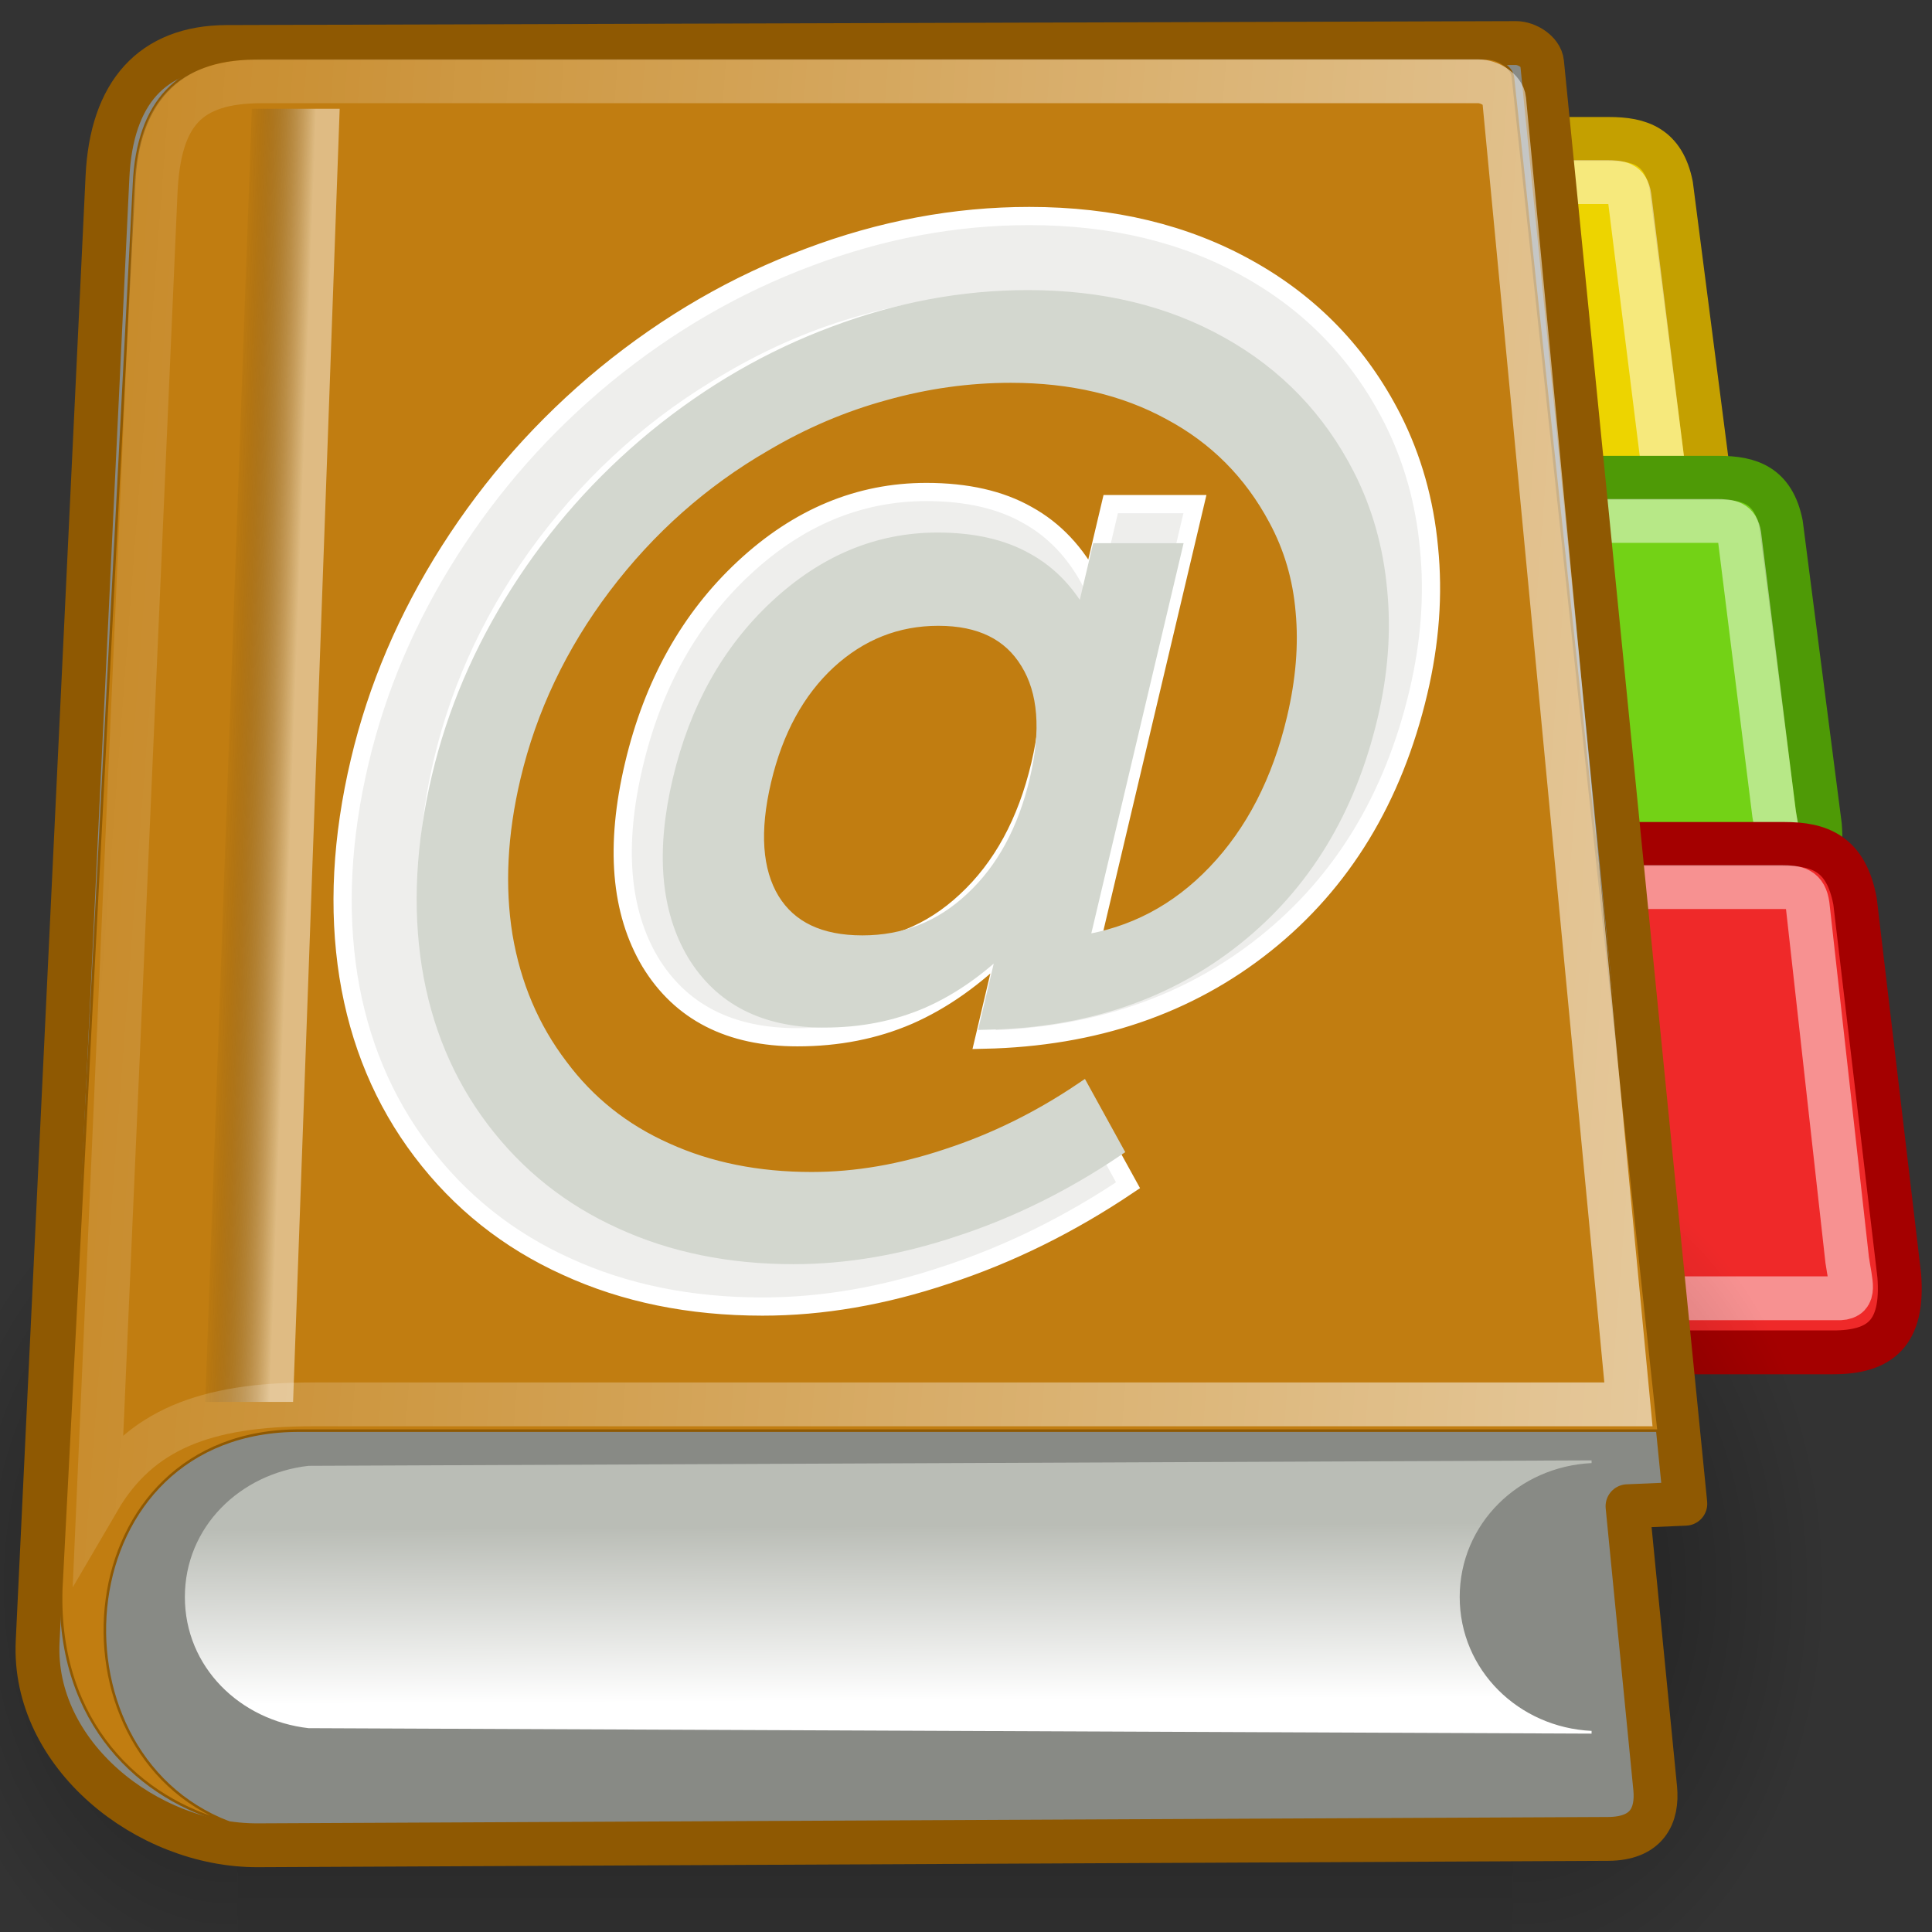<?xml version="1.0" encoding="UTF-8" standalone="no"?>
<!-- Created with Inkscape (http://www.inkscape.org/) -->
<svg xmlns:dc="http://purl.org/dc/elements/1.1/" xmlns:cc="http://creativecommons.org/ns#" xmlns:rdf="http://www.w3.org/1999/02/22-rdf-syntax-ns#" xmlns:svg="http://www.w3.org/2000/svg" xmlns="http://www.w3.org/2000/svg" xmlns:xlink="http://www.w3.org/1999/xlink" xmlns:sodipodi="http://sodipodi.sourceforge.net/DTD/sodipodi-0.dtd" xmlns:inkscape="http://www.inkscape.org/namespaces/inkscape" width="764" height="764" viewBox="-12 135 764 764" inkscape:export-xdpi="3.3882353" inkscape:export-ydpi="3.3882353" inkscape:output_extension="org.inkscape.output.svg.inkscape" inkscape:version="0.48.0 r9654" sodipodi:version="0.32" version="1.1">
  <rect x="-12" y="135" width="764" height="764" fill="#333333" stroke="none"/>
  <defs id="defs4">
    <inkscape:perspective id="perspective4224" inkscape:persp3d-origin="372.04724 : 350.78739 : 1" inkscape:vp_x="0 : 526.18109 : 1" inkscape:vp_y="0 : 1000 : 0" inkscape:vp_z="744.09448 : 526.18109 : 1" sodipodi:type="inkscape:persp3d"/>
    <linearGradient gradientTransform="matrix(0.917,0,0,0.912,60.202,153.712)" gradientUnits="userSpaceOnUse" id="linearGradient9365" x1="43.944" x2="411.394" y1="733.393" y2="425.066">
      <stop id="stop9367" offset="0.056" style="stop-color:#f75d00;stop-opacity:1;"/>
      <stop id="stop9369" offset="0.567" style="stop-color:#d2a700;stop-opacity:1;"/>
      <stop id="stop9371" offset="0.955" style="stop-color:#f7f5ed;stop-opacity:1;"/>
    </linearGradient>
    <linearGradient gradientTransform="translate(131.911,132.236)" gradientUnits="userSpaceOnUse" id="SVGID_1_" x1="43.944" x2="411.394" y1="733.393" y2="425.066">
      <stop id="stop2170" offset="0.056" style="stop-color:#003F90"/>
      <stop id="stop2172" offset="0.567" style="stop-color:#0093D2"/>
      <stop id="stop2174" offset="0.955" style="stop-color:#EDF3F7"/>
    </linearGradient>
    <linearGradient gradientTransform="matrix(0.917,0,0,0.912,60.202,153.712)" gradientUnits="userSpaceOnUse" id="SVGID_2_" x1="43.944" x2="411.394" y1="733.393" y2="425.066">
      <stop id="stop2179" offset="0.056" style="stop-color:#f75d00;stop-opacity:1;"/>
      <stop id="stop2181" offset="0.567" style="stop-color:#d2a700;stop-opacity:1;"/>
      <stop id="stop2183" offset="0.955" style="stop-color:#f7f5ed;stop-opacity:1;"/>
    </linearGradient>
    <radialGradient cx="605.714" cy="486.648" fx="605.714" fy="486.648" gradientTransform="matrix(-2.774,0,0,1.97,112.762,-872.885)" gradientUnits="userSpaceOnUse" id="radialGradient5031" inkscape:collect="always" r="117.143" xlink:href="#linearGradient5060"/>
    <radialGradient cx="605.714" cy="486.648" fx="605.714" fy="486.648" gradientTransform="matrix(2.774,0,0,1.97,-1891.633,-872.885)" gradientUnits="userSpaceOnUse" id="radialGradient5029" inkscape:collect="always" r="117.143" xlink:href="#linearGradient5060"/>
    <linearGradient gradientTransform="matrix(2.774,0,0,1.97,-1892.179,-872.885)" gradientUnits="userSpaceOnUse" id="linearGradient5027" inkscape:collect="always" x1="302.857" x2="302.857" xlink:href="#linearGradient5048" y1="366.648" y2="609.505"/>
    <radialGradient cx="605.714" cy="486.648" fx="605.714" fy="486.648" gradientTransform="matrix(-2.774,0,0,1.97,112.762,-872.885)" gradientUnits="userSpaceOnUse" id="radialGradient5020" inkscape:collect="always" r="117.143" xlink:href="#linearGradient5060"/>
    <linearGradient gradientTransform="matrix(2.774,0,0,1.97,-1892.179,-872.885)" gradientUnits="userSpaceOnUse" id="linearGradient5016" inkscape:collect="always" x1="302.857" x2="302.857" xlink:href="#linearGradient5048" y1="366.648" y2="609.505"/>
    <radialGradient cx="605.714" cy="486.648" fx="605.714" fy="486.648" gradientTransform="matrix(2.774,0,0,1.97,-1891.633,-872.885)" gradientUnits="userSpaceOnUse" id="radialGradient5013" inkscape:collect="always" r="117.143" xlink:href="#linearGradient5060"/>
    <linearGradient gradientTransform="matrix(1.025,0,0,0.957,0,-0.807)" gradientUnits="userSpaceOnUse" id="linearGradient2112" inkscape:collect="always" x1="73.362" x2="-2.758" xlink:href="#linearGradient2116" y1="26.652" y2="21.27"/>
    <linearGradient gradientTransform="matrix(0.958,0,0,1.028,1,-0.572)" gradientUnits="userSpaceOnUse" id="linearGradient2100" inkscape:collect="always" x1="6.587" x2="14.511" xlink:href="#linearGradient2094" y1="22.133" y2="22.133"/>
    <linearGradient gradientTransform="matrix(2.263,0,0,0.442,1,-0.875)" gradientUnits="userSpaceOnUse" id="linearGradient2813" inkscape:collect="always" x1="10.496" x2="10.22" xlink:href="#linearGradient2803" y1="93.338" y2="84.287"/>
    <linearGradient gradientTransform="matrix(0.254,0,0,3.76,0.789,0.149)" gradientUnits="userSpaceOnUse" id="linearGradient2801" inkscape:collect="always" x1="35.433" x2="41.219" xlink:href="#linearGradient2795" y1="4.953" y2="4.953"/>
    <linearGradient id="linearGradient2795">
      <stop id="stop2797" offset="0" style="stop-color:#000000;stop-opacity:0.069;"/>
      <stop id="stop2799" offset="1" style="stop-color:#ffffff;stop-opacity:1;"/>
    </linearGradient>
    <linearGradient id="linearGradient2803">
      <stop id="stop2805" offset="0" style="stop-color:#ffffff;stop-opacity:1;"/>
      <stop id="stop2807" offset="1" style="stop-color:#babdb6;stop-opacity:1;"/>
    </linearGradient>
    <linearGradient id="linearGradient2094">
      <stop id="stop2096" offset="0" style="stop-color:#729fcf;stop-opacity:1;"/>
      <stop id="stop2098" offset="1" style="stop-color:#3465a4;stop-opacity:1;"/>
    </linearGradient>
    <linearGradient id="linearGradient2116" inkscape:collect="always">
      <stop id="stop2118" offset="0" style="stop-color:#ffffff;stop-opacity:1;"/>
      <stop id="stop2120" offset="1" style="stop-color:#ffffff;stop-opacity:0;"/>
    </linearGradient>
    <radialGradient cx="55" cy="125" fx="55" fy="125" gradientUnits="userSpaceOnUse" id="radialGradient278" inkscape:collect="always" r="14.375" xlink:href="#linearGradient12512"/>
    <linearGradient id="linearGradient12512">
      <stop id="stop12513" offset="0" style="stop-color:#ffffff;stop-opacity:1;"/>
      <stop id="stop12517" offset="0.5" style="stop-color:#fff520;stop-opacity:0.891;"/>
      <stop id="stop12514" offset="1" style="stop-color:#fff300;stop-opacity:0;"/>
    </linearGradient>
    <linearGradient id="linearGradient5048">
      <stop id="stop5050" offset="0" style="stop-color:black;stop-opacity:0;"/>
      <stop id="stop5056" offset="0.5" style="stop-color:black;stop-opacity:1;"/>
      <stop id="stop5052" offset="1" style="stop-color:black;stop-opacity:0;"/>
    </linearGradient>
    <linearGradient id="linearGradient5060" inkscape:collect="always">
      <stop id="stop5062" offset="0" style="stop-color:black;stop-opacity:1;"/>
      <stop id="stop5064" offset="1" style="stop-color:black;stop-opacity:0;"/>
    </linearGradient>
    <linearGradient gradientTransform="matrix(9.546,0,0,8.863,269.183,482.031)" gradientUnits="userSpaceOnUse" id="linearGradient8365" inkscape:collect="always" x1="73.362" x2="-2.758" xlink:href="#linearGradient2116" y1="26.652" y2="21.27"/>
    <linearGradient gradientTransform="matrix(2.364,0,0,34.811,294.168,491.194)" gradientUnits="userSpaceOnUse" id="linearGradient8368" inkscape:collect="always" x1="35.433" x2="41.219" xlink:href="#linearGradient2795" y1="4.953" y2="4.953"/>
    <linearGradient gradientTransform="matrix(8.916,0,0,9.518,278.491,484.205)" gradientUnits="userSpaceOnUse" id="linearGradient8371" inkscape:collect="always" x1="6.587" x2="14.511" xlink:href="#linearGradient2094" y1="22.133" y2="22.133"/>
    <linearGradient gradientTransform="matrix(21.064,0,0,4.092,278.491,481.399)" gradientUnits="userSpaceOnUse" id="linearGradient8374" inkscape:collect="always" x1="10.496" x2="10.22" xlink:href="#linearGradient2803" y1="93.338" y2="84.287"/>
    <linearGradient gradientTransform="matrix(0.917,0,0,0.912,60.202,153.712)" gradientUnits="userSpaceOnUse" id="linearGradient8391" inkscape:collect="always" x1="43.944" x2="411.394" xlink:href="#linearGradient9365" y1="733.393" y2="425.066"/>
    <linearGradient gradientTransform="matrix(9.546,0,0,8.863,269.183,482.031)" gradientUnits="userSpaceOnUse" id="linearGradient4236" inkscape:collect="always" x1="73.362" x2="-2.758" xlink:href="#linearGradient2116" y1="26.652" y2="21.27"/>
    <linearGradient gradientTransform="matrix(2.364,0,0,34.811,294.168,491.194)" gradientUnits="userSpaceOnUse" id="linearGradient4239" inkscape:collect="always" x1="35.433" x2="41.219" xlink:href="#linearGradient2795" y1="4.953" y2="4.953"/>
    <linearGradient gradientTransform="matrix(8.916,0,0,9.518,278.491,484.205)" gradientUnits="userSpaceOnUse" id="linearGradient4242" inkscape:collect="always" x1="6.587" x2="14.511" xlink:href="#linearGradient2094" y1="22.133" y2="22.133"/>
    <linearGradient gradientTransform="matrix(21.064,0,0,4.092,278.491,481.399)" gradientUnits="userSpaceOnUse" id="linearGradient4245" inkscape:collect="always" x1="10.496" x2="10.22" xlink:href="#linearGradient2803" y1="93.338" y2="84.287"/>
    <linearGradient gradientTransform="matrix(0.917,0,0,0.912,60.202,153.712)" gradientUnits="userSpaceOnUse" id="linearGradient4262" inkscape:collect="always" x1="43.944" x2="411.394" xlink:href="#linearGradient9365" y1="733.393" y2="425.066"/>
    <linearGradient gradientTransform="matrix(2.774,0,0,1.97,-1892.179,-872.885)" gradientUnits="userSpaceOnUse" id="linearGradient4284" inkscape:collect="always" x1="302.857" x2="302.857" xlink:href="#linearGradient5048" y1="366.648" y2="609.505"/>
    <radialGradient cx="605.714" cy="486.648" fx="605.714" fy="486.648" gradientTransform="matrix(2.774,0,0,1.97,-1891.633,-872.885)" gradientUnits="userSpaceOnUse" id="radialGradient4286" inkscape:collect="always" r="117.143" xlink:href="#linearGradient5060"/>
    <radialGradient cx="605.714" cy="486.648" fx="605.714" fy="486.648" gradientTransform="matrix(-2.774,0,0,1.97,112.762,-872.885)" gradientUnits="userSpaceOnUse" id="radialGradient4288" inkscape:collect="always" r="117.143" xlink:href="#linearGradient5060"/>
    <linearGradient gradientTransform="matrix(21.064,0,0,4.092,278.491,481.399)" gradientUnits="userSpaceOnUse" id="linearGradient4290" inkscape:collect="always" x1="10.496" x2="10.22" xlink:href="#linearGradient2803" y1="93.338" y2="84.287"/>
    <linearGradient gradientTransform="matrix(8.916,0,0,9.518,278.491,484.205)" gradientUnits="userSpaceOnUse" id="linearGradient4292" inkscape:collect="always" x1="6.587" x2="14.511" xlink:href="#linearGradient2094" y1="22.133" y2="22.133"/>
    <linearGradient gradientTransform="matrix(2.364,0,0,34.811,294.168,491.194)" gradientUnits="userSpaceOnUse" id="linearGradient4294" inkscape:collect="always" x1="35.433" x2="41.219" xlink:href="#linearGradient2795" y1="4.953" y2="4.953"/>
    <linearGradient gradientTransform="matrix(9.546,0,0,8.863,269.183,482.031)" gradientUnits="userSpaceOnUse" id="linearGradient4296" inkscape:collect="always" x1="73.362" x2="-2.758" xlink:href="#linearGradient2116" y1="26.652" y2="21.27"/>
    <linearGradient gradientTransform="matrix(2.774,0,0,1.97,-1892.179,-872.885)" gradientUnits="userSpaceOnUse" id="linearGradient10689" inkscape:collect="always" x1="302.857" x2="302.857" xlink:href="#linearGradient5048" y1="366.648" y2="609.505"/>
    <radialGradient cx="605.714" cy="486.648" fx="605.714" fy="486.648" gradientTransform="matrix(2.774,0,0,1.97,-1891.633,-872.885)" gradientUnits="userSpaceOnUse" id="radialGradient10691" inkscape:collect="always" r="117.143" xlink:href="#linearGradient5060"/>
    <radialGradient cx="605.714" cy="486.648" fx="605.714" fy="486.648" gradientTransform="matrix(-2.774,0,0,1.97,112.762,-872.885)" gradientUnits="userSpaceOnUse" id="radialGradient10693" inkscape:collect="always" r="117.143" xlink:href="#linearGradient5060"/>
    <linearGradient gradientTransform="matrix(21.064,0,0,4.092,278.491,481.399)" gradientUnits="userSpaceOnUse" id="linearGradient10695" inkscape:collect="always" x1="10.496" x2="10.22" xlink:href="#linearGradient2803" y1="93.338" y2="84.287"/>
    <linearGradient gradientTransform="matrix(8.916,0,0,9.518,278.491,484.205)" gradientUnits="userSpaceOnUse" id="linearGradient10697" inkscape:collect="always" x1="6.587" x2="14.511" xlink:href="#linearGradient2094" y1="22.133" y2="22.133"/>
    <linearGradient gradientTransform="matrix(2.364,0,0,34.811,294.168,491.194)" gradientUnits="userSpaceOnUse" id="linearGradient10699" inkscape:collect="always" x1="35.433" x2="41.219" xlink:href="#linearGradient2795" y1="4.953" y2="4.953"/>
    <linearGradient gradientTransform="matrix(9.546,0,0,8.863,269.183,482.031)" gradientUnits="userSpaceOnUse" id="linearGradient10701" inkscape:collect="always" x1="73.362" x2="-2.758" xlink:href="#linearGradient2116" y1="26.652" y2="21.27"/>
    <linearGradient gradientTransform="matrix(17.826,0,0,16.552,-80.136,95.558)" gradientUnits="userSpaceOnUse" id="linearGradient10704" inkscape:collect="always" x1="73.362" x2="-2.758" xlink:href="#linearGradient2116" y1="26.652" y2="21.27"/>
    <linearGradient gradientTransform="matrix(4.415,0,0,65.007,-62.48,112.147)" gradientUnits="userSpaceOnUse" id="linearGradient10707" inkscape:collect="always" x1="35.433" x2="41.219" xlink:href="#linearGradient2795" y1="4.953" y2="4.953"/>
    <linearGradient gradientTransform="matrix(16.649,0,0,17.774,-62.752,99.619)" gradientUnits="userSpaceOnUse" id="linearGradient10710" inkscape:collect="always" x1="6.587" x2="14.511" xlink:href="#linearGradient2094" y1="22.133" y2="22.133"/>
    <linearGradient gradientTransform="matrix(39.335,0,0,7.641,-62.752,94.379)" gradientUnits="userSpaceOnUse" id="linearGradient10713" inkscape:collect="always" x1="10.496" x2="10.22" xlink:href="#linearGradient2803" y1="93.338" y2="84.287"/>
    <linearGradient gradientTransform="matrix(2.774,0,0,1.97,-1892.179,-872.885)" gradientUnits="userSpaceOnUse" id="linearGradient10726" inkscape:collect="always" x1="302.857" x2="302.857" xlink:href="#linearGradient5048" y1="366.648" y2="609.505"/>
    <radialGradient cx="605.714" cy="486.648" fx="605.714" fy="486.648" gradientTransform="matrix(2.774,0,0,1.97,-1891.633,-872.885)" gradientUnits="userSpaceOnUse" id="radialGradient10728" inkscape:collect="always" r="117.143" xlink:href="#linearGradient5060"/>
    <radialGradient cx="605.714" cy="486.648" fx="605.714" fy="486.648" gradientTransform="matrix(-2.774,0,0,1.97,112.762,-872.885)" gradientUnits="userSpaceOnUse" id="radialGradient10730" inkscape:collect="always" r="117.143" xlink:href="#linearGradient5060"/>
    <radialGradient cx="605.714" cy="486.648" fx="605.714" fy="486.648" gradientTransform="matrix(-1.044,0,0,1.467,711.305,47.99)" gradientUnits="userSpaceOnUse" id="radialGradient10733" inkscape:collect="always" r="117.143" xlink:href="#linearGradient5060"/>
    <radialGradient cx="605.714" cy="486.648" fx="605.714" fy="486.648" gradientTransform="matrix(1.044,0,0,1.467,-43.117,47.99)" gradientUnits="userSpaceOnUse" id="radialGradient10736" inkscape:collect="always" r="117.143" xlink:href="#linearGradient5060"/>
    <linearGradient gradientTransform="matrix(1.044,0,0,1.467,-43.323,47.99)" gradientUnits="userSpaceOnUse" id="linearGradient10739" inkscape:collect="always" x1="302.857" x2="302.857" xlink:href="#linearGradient5048" y1="366.648" y2="609.505"/>
    <linearGradient y2="516.797" y1="516.797" xlink:href="#linearGradient2366" x2="704.853" x1="-9.045" spreadMethod="reflect" inkscape:collect="always" id="linearGradient18520" gradientUnits="userSpaceOnUse"/>
    <radialGradient xlink:href="#linearGradient2265" r="17.143" inkscape:collect="always" id="radialGradient18518" gradientUnits="userSpaceOnUse" gradientTransform="matrix(1,0,0,0.5,0,20)" fy="40" fx="23.857" cy="40" cx="23.857"/>
    <linearGradient y2="516.797" y1="516.797" xlink:href="#linearGradient4206" x2="704.853" x1="-9.045" spreadMethod="reflect" inkscape:collect="always" id="linearGradient18515" gradientUnits="userSpaceOnUse"/>
    <radialGradient xlink:href="#linearGradient9920" r="350.949" inkscape:collect="always" id="radialGradient18513" gradientUnits="userSpaceOnUse" gradientTransform="matrix(1,0,0,1.009,0,-4.734)" fy="516.797" fx="347.904" cy="516.797" cx="347.904"/>
    <linearGradient y2="516.797" y1="516.797" xlink:href="#linearGradient2366" x2="704.853" x1="-9.045" spreadMethod="reflect" inkscape:collect="always" id="linearGradient4026" gradientUnits="userSpaceOnUse"/>
    <linearGradient y2="516.797" y1="516.797" xlink:href="#linearGradient2366" x2="704.853" x1="-9.045" spreadMethod="reflect" inkscape:collect="always" id="linearGradient4022" gradientUnits="userSpaceOnUse"/>
    <linearGradient y2="516.797" y1="516.797" xlink:href="#linearGradient4206" x2="704.853" x1="-9.045" spreadMethod="reflect" inkscape:collect="always" id="linearGradient4018" gradientUnits="userSpaceOnUse" gradientTransform="translate(-20,0)"/>
    <radialGradient xlink:href="#linearGradient9920" r="350.949" inkscape:collect="always" id="radialGradient4016" gradientUnits="userSpaceOnUse" gradientTransform="matrix(1,0,0,1.009,-20,-4.734)" fy="516.797" fx="347.904" cy="516.797" cx="347.904"/>
    <linearGradient y2="516.797" y1="516.797" xlink:href="#linearGradient4206" x2="704.853" x1="-9.045" spreadMethod="reflect" inkscape:collect="always" id="linearGradient4012" gradientUnits="userSpaceOnUse"/>
    <radialGradient xlink:href="#linearGradient9920" r="350.949" inkscape:collect="always" id="radialGradient3980" gradientUnits="userSpaceOnUse" gradientTransform="matrix(1,0,0,1.009,0,-4.734)" fy="516.797" fx="347.904" cy="516.797" cx="347.904"/>
    <radialGradient xlink:href="#linearGradient2265" r="17.143" inkscape:collect="always" id="radialGradient3200" gradientUnits="userSpaceOnUse" gradientTransform="matrix(1,0,0,0.5,0,20)" fy="40" fx="23.857" cy="40" cx="23.857"/>
    <linearGradient y2="30" y1="19.5" xlink:href="#linearGradient6924" x2="15.786" x1="16.071" inkscape:collect="always" id="linearGradient3188" gradientUnits="userSpaceOnUse" gradientTransform="matrix(21.143,0,0,21.143,-152.982,9.372)"/>
    <linearGradient y2="25.429" y1="21.857" xlink:href="#linearGradient4206" x2="25.208" x1="25.065" inkscape:collect="always" id="linearGradient53126" gradientUnits="userSpaceOnUse" gradientTransform="matrix(21.143,0,0,21.143,-149.962,-46.506)"/>
    <linearGradient y2="26.719" y1="26.719" xlink:href="#linearGradient9910" x2="38.826" x1="9.303" inkscape:collect="always" id="linearGradient53124" gradientUnits="userSpaceOnUse" gradientTransform="matrix(21.143,0,0,21.143,-149.962,-46.506)"/>
    <linearGradient y2="56.576" y1="14.004" xlink:href="#linearGradient2682" x2="37.969" x1="17.16" inkscape:collect="always" id="linearGradient53121" gradientUnits="userSpaceOnUse" gradientTransform="matrix(21.143,0,0,21.143,-149.962,-46.506)"/>
    <linearGradient y2="30" y1="19.5" xlink:href="#linearGradient6924" x2="15.786" x1="16.071" inkscape:collect="always" id="linearGradient53117" gradientUnits="userSpaceOnUse" gradientTransform="matrix(21.143,0,0,21.143,-152.982,9.372)"/>
    <radialGradient xlink:href="#linearGradient4750" r="40.693" inkscape:collect="always" id="radialGradient3681" gradientUnits="userSpaceOnUse" gradientTransform="scale(1.037,0.964)" fy="17.81" fx="18.934" cy="17.486" cx="18.634"/>
    <radialGradient xlink:href="#linearGradient4750" r="40.693" inkscape:collect="always" id="radialGradient3679" gradientUnits="userSpaceOnUse" gradientTransform="scale(1.037,0.964)" fy="17.81" fx="18.934" cy="17.486" cx="18.634"/>
    <radialGradient xlink:href="#linearGradient4750" r="40.693" inkscape:collect="always" id="radialGradient3675" gradientUnits="userSpaceOnUse" gradientTransform="scale(1.037,0.964)" fy="17.81" fx="18.934" cy="17.486" cx="18.634"/>
    <radialGradient xlink:href="#linearGradient4750" r="40.693" inkscape:collect="always" id="radialGradient3673" gradientUnits="userSpaceOnUse" gradientTransform="scale(1.037,0.964)" fy="17.81" fx="18.934" cy="17.486" cx="18.634"/>
    <radialGradient xlink:href="#linearGradient4750" r="40.693" inkscape:collect="always" id="radialGradient3669" gradientUnits="userSpaceOnUse" gradientTransform="scale(1.037,0.964)" fy="17.81" fx="18.934" cy="17.486" cx="18.634"/>
    <radialGradient xlink:href="#linearGradient4750" r="40.693" inkscape:collect="always" id="radialGradient3665" gradientUnits="userSpaceOnUse" gradientTransform="scale(1.037,0.964)" fy="17.81" fx="18.934" cy="17.486" cx="18.634"/>
    <radialGradient xlink:href="#linearGradient4750" r="40.693" inkscape:collect="always" id="radialGradient3663" gradientUnits="userSpaceOnUse" gradientTransform="scale(1.037,0.964)" fy="17.81" fx="18.934" cy="17.486" cx="18.634"/>
    <radialGradient xlink:href="#linearGradient4750" r="40.693" inkscape:collect="always" id="radialGradient3659" gradientUnits="userSpaceOnUse" gradientTransform="scale(1.037,0.964)" fy="17.81" fx="18.934" cy="17.486" cx="18.634"/>
    <radialGradient xlink:href="#linearGradient4750" r="40.693" inkscape:collect="always" id="radialGradient3655" gradientUnits="userSpaceOnUse" gradientTransform="scale(1.037,0.964)" fy="17.81" fx="18.934" cy="17.486" cx="18.634"/>
    <radialGradient xlink:href="#linearGradient4750" r="40.693" inkscape:collect="always" id="radialGradient3653" gradientUnits="userSpaceOnUse" gradientTransform="scale(1.037,0.964)" fy="17.81" fx="18.934" cy="17.486" cx="18.634"/>
    <radialGradient xlink:href="#linearGradient4750" r="40.693" inkscape:collect="always" id="radialGradient3649" gradientUnits="userSpaceOnUse" gradientTransform="scale(1.037,0.964)" fy="17.81" fx="18.934" cy="17.486" cx="18.634"/>
    <radialGradient xlink:href="#linearGradient4750" r="40.693" inkscape:collect="always" id="radialGradient3647" gradientUnits="userSpaceOnUse" gradientTransform="scale(1.037,0.964)" fy="17.81" fx="18.934" cy="17.486" cx="18.634"/>
    <radialGradient xlink:href="#linearGradient4750" r="40.693" inkscape:collect="always" id="radialGradient3643" gradientUnits="userSpaceOnUse" gradientTransform="scale(1.037,0.964)" fy="17.81" fx="18.934" cy="17.486" cx="18.634"/>
    <radialGradient xlink:href="#linearGradient4750" r="40.693" inkscape:collect="always" id="radialGradient3641" gradientUnits="userSpaceOnUse" gradientTransform="scale(1.037,0.964)" fy="17.81" fx="18.934" cy="17.486" cx="18.634"/>
    <radialGradient xlink:href="#linearGradient4750" r="40.693" inkscape:collect="always" id="radialGradient3637" gradientUnits="userSpaceOnUse" gradientTransform="scale(1.037,0.964)" fy="17.81" fx="18.934" cy="17.486" cx="18.634"/>
    <radialGradient xlink:href="#linearGradient4750" r="40.693" inkscape:collect="always" id="radialGradient3635" gradientUnits="userSpaceOnUse" gradientTransform="scale(1.037,0.964)" fy="17.81" fx="18.934" cy="17.486" cx="18.634"/>
    <radialGradient xlink:href="#linearGradient4750" r="40.693" inkscape:collect="always" id="radialGradient3631" gradientUnits="userSpaceOnUse" gradientTransform="scale(1.037,0.964)" fy="17.81" fx="18.934" cy="17.486" cx="18.634"/>
    <radialGradient xlink:href="#linearGradient4750" r="40.693" inkscape:collect="always" id="radialGradient3629" gradientUnits="userSpaceOnUse" gradientTransform="scale(1.037,0.964)" fy="17.81" fx="18.934" cy="17.486" cx="18.634"/>
    <radialGradient xlink:href="#linearGradient4750" r="40.693" inkscape:collect="always" id="radialGradient3625" gradientUnits="userSpaceOnUse" gradientTransform="scale(1.037,0.964)" fy="17.81" fx="18.934" cy="17.486" cx="18.634"/>
    <radialGradient xlink:href="#linearGradient4750" r="40.693" inkscape:collect="always" id="radialGradient3623" gradientUnits="userSpaceOnUse" gradientTransform="scale(1.037,0.964)" fy="17.81" fx="18.934" cy="17.486" cx="18.634"/>
    <radialGradient xlink:href="#linearGradient4750" r="40.693" inkscape:collect="always" id="radialGradient3619" gradientUnits="userSpaceOnUse" gradientTransform="scale(1.037,0.964)" fy="17.81" fx="18.934" cy="17.486" cx="18.634"/>
    <radialGradient xlink:href="#linearGradient4750" r="40.693" inkscape:collect="always" id="radialGradient3617" gradientUnits="userSpaceOnUse" gradientTransform="scale(1.037,0.964)" fy="17.81" fx="18.934" cy="17.486" cx="18.634"/>
    <radialGradient xlink:href="#linearGradient4750" r="40.693" inkscape:collect="always" id="radialGradient3613" gradientUnits="userSpaceOnUse" gradientTransform="scale(1.037,0.964)" fy="17.81" fx="18.934" cy="17.486" cx="18.634"/>
    <radialGradient xlink:href="#linearGradient4750" r="40.693" inkscape:collect="always" id="radialGradient3611" gradientUnits="userSpaceOnUse" gradientTransform="scale(1.037,0.964)" fy="17.81" fx="18.934" cy="17.486" cx="18.634"/>
    <radialGradient xlink:href="#linearGradient4750" r="40.693" inkscape:collect="always" id="radialGradient3607" gradientUnits="userSpaceOnUse" gradientTransform="scale(1.037,0.964)" fy="17.81" fx="18.934" cy="17.486" cx="18.634"/>
    <radialGradient xlink:href="#linearGradient4750" r="40.693" inkscape:collect="always" id="radialGradient3605" gradientUnits="userSpaceOnUse" gradientTransform="scale(1.037,0.964)" fy="17.81" fx="18.934" cy="17.486" cx="18.634"/>
    <radialGradient xlink:href="#linearGradient4750" r="40.693" inkscape:collect="always" id="radialGradient3603" gradientUnits="userSpaceOnUse" gradientTransform="scale(1.037,0.964)" fy="17.81" fx="18.934" cy="17.486" cx="18.634"/>
    <linearGradient y2="38.268" y1="36.943" xlink:href="#linearGradient2265" x2="15.416" x1="14.018" inkscape:collect="always" id="linearGradient2762" gradientUnits="userSpaceOnUse" gradientTransform="matrix(0.878,-1.73237e-2,1.73237e-2,0.878,1021.314,469.279)"/>
    <linearGradient y2="33.195" y1="35.688" xlink:href="#linearGradient2257" x2="10.651" x1="12.005" inkscape:collect="always" id="linearGradient2760" gradientUnits="userSpaceOnUse" gradientTransform="matrix(1.007,-2.636526e-2,2.636526e-2,1.007,1020.744,465.29)"/>
    <linearGradient y2="39.443" y1="32.284" xlink:href="#linearGradient3087" x2="16.915" x1="9.75" inkscape:collect="always" id="linearGradient2758" gradientUnits="userSpaceOnUse" gradientTransform="matrix(0.878,0,0,0.878,1021.687,470.179)"/>
    <linearGradient y2="9.657" y1="19.822" xlink:href="#linearGradient2250" x2="40.859" x1="31.177" inkscape:collect="always" id="linearGradient2756" gradientUnits="userSpaceOnUse" gradientTransform="translate(1019.15,465.211)"/>
    <linearGradient y2="6.629" y1="13.603" xlink:href="#linearGradient3077" x2="37.535" x1="38.228" inkscape:collect="always" id="linearGradient2754" gradientUnits="userSpaceOnUse" gradientTransform="matrix(0.878,0,0,0.878,1021.998,470.8)"/>
    <linearGradient y2="-4.3" y1="-3.632" xlink:href="#linearGradient3061" x2="25.291" x1="50.153" inkscape:collect="always" id="linearGradient2752" gradientUnits="userSpaceOnUse" gradientTransform="matrix(0.878,0,0,0.878,1049.796,-403.534)"/>
    <linearGradient y2="6.776" y1="42.254" xlink:href="#linearGradient3049" x2="20.631" x1="19.648" inkscape:collect="always" id="linearGradient2750" gradientUnits="userSpaceOnUse" gradientTransform="matrix(0.878,0,0,0.878,1021.687,470.179)"/>
    <radialGradient xlink:href="#linearGradient3041" r="17.688" inkscape:collect="always" id="radialGradient2748" gradientUnits="userSpaceOnUse" gradientTransform="matrix(1,0,0,0.375,0,24.47)" fy="39.125" fx="24.812" cy="39.125" cx="24.812"/>
    <radialGradient xlink:href="#linearGradient3041" r="17.688" inkscape:collect="always" id="radialGradient2746" gradientUnits="userSpaceOnUse" gradientTransform="matrix(1,0,0,0.375,0,24.47)" fy="39.125" fx="24.812" cy="39.125" cx="24.812"/>
    <linearGradient inkscape:collect="always" id="linearGradient9952">
      <stop style="stop-color:#ffffff;stop-opacity:1;" offset="0" id="stop9954"/>
      <stop style="stop-color:#ffffff;stop-opacity:0;" offset="1" id="stop9956"/>
    </linearGradient>
    <linearGradient id="linearGradient9920">
      <stop style="stop-color:#3465a4;stop-opacity:1;" offset="0" id="stop9922"/>
      <stop style="stop-color:#729fcf;stop-opacity:1;" offset="0.316" id="stop9924"/>
      <stop style="stop-color:#3465a4;stop-opacity:1;" offset="1" id="stop9926"/>
    </linearGradient>
    <linearGradient id="linearGradient9910">
      <stop style="stop-color:#729fcf;stop-opacity:1;" offset="0" id="stop9912"/>
      <stop style="stop-color:#a5bfda;stop-opacity:1;" offset="0.316" id="stop9918"/>
      <stop style="stop-color:#376ca4;stop-opacity:1;" offset="1" id="stop9914"/>
    </linearGradient>
    <linearGradient inkscape:collect="always" id="linearGradient6395">
      <stop style="stop-color:#ffffff;stop-opacity:1;" offset="0" id="stop6397"/>
      <stop style="stop-color:#ffffff;stop-opacity:0;" offset="1" id="stop6399"/>
    </linearGradient>
    <linearGradient id="linearGradient3399">
      <stop style="stop-color:#000000;stop-opacity:1;" offset="0" id="stop3401"/>
      <stop style="stop-color:#c9c9c9;stop-opacity:1;" offset="1" id="stop3403"/>
    </linearGradient>
    <linearGradient inkscape:collect="always" id="linearGradient2984">
      <stop style="stop-color:#e7e2b8;stop-opacity:1;" offset="0" id="stop2986"/>
      <stop style="stop-color:#e7e2b8;stop-opacity:0;" offset="1" id="stop2988"/>
    </linearGradient>
    <linearGradient id="linearGradient3408">
      <stop style="stop-color:#c1c1c1;stop-opacity:1;" offset="0" id="stop3410"/>
      <stop style="stop-color:#acacac;stop-opacity:1;" offset="1" id="stop3412"/>
    </linearGradient>
    <linearGradient id="linearGradient3414">
      <stop style="stop-color:#ffd1d1;stop-opacity:1;" offset="0" id="stop3416"/>
      <stop style="stop-color:#ff1d1d;stop-opacity:1;" offset="0.5" id="stop3418"/>
      <stop style="stop-color:#6f0000;stop-opacity:1;" offset="1" id="stop3420"/>
    </linearGradient>
    <linearGradient id="linearGradient5068">
      <stop style="stop-color:#ffffff;stop-opacity:1;" offset="0" id="stop5070"/>
      <stop style="stop-color:#ffffff;stop-opacity:0.69;" offset="0.329" id="stop5078"/>
      <stop style="stop-color:#c2c2c2;stop-opacity:0.34;" offset="0.658" id="stop5076"/>
      <stop style="stop-color:#ffffff;stop-opacity:0;" offset="1" id="stop5072"/>
    </linearGradient>
    <linearGradient id="linearGradient5058">
      <stop style="stop-color:#959791;stop-opacity:1;" offset="0" id="stop5060"/>
      <stop style="stop-color:#f8f8f8;stop-opacity:1;" offset="0.5" id="stop5066"/>
      <stop style="stop-color:#8c8c8c;stop-opacity:1;" offset="1" id="stop3430"/>
    </linearGradient>
    <linearGradient id="linearGradient5036">
      <stop style="stop-color:#f5f5f5;stop-opacity:0.09;" offset="0" id="stop5038"/>
      <stop style="stop-color:#ffffff;stop-opacity:0.9;" offset="0.263" id="stop5044"/>
      <stop style="stop-color:#c7c7c7;stop-opacity:0.46;" offset="0.748" id="stop5088"/>
      <stop style="stop-color:#ffffff;stop-opacity:0.78;" offset="1" id="stop5040"/>
    </linearGradient>
    <linearGradient y2="26.085" y1="26.085" xlink:href="#linearGradient5036" x2="34.25" x1="15.375" inkscape:collect="always" id="linearGradient5042" gradientUnits="userSpaceOnUse" gradientTransform="translate(0,5.625)"/>
    <radialGradient xlink:href="#linearGradient5048-1" r="14.875" inkscape:collect="always" id="radialGradient5054" gradientUnits="userSpaceOnUse" gradientTransform="matrix(1,0,0,0.42,0,21.889)" fy="37.75" fx="23.25" cy="37.75" cx="23.25"/>
    <linearGradient y2="19.085" y1="19.46" xlink:href="#linearGradient5058" x2="15.625" x1="30.875" inkscape:collect="always" id="linearGradient5064" gradientUnits="userSpaceOnUse" gradientTransform="translate(0,5.625)"/>
    <linearGradient y2="14.188" y1="14.188" xlink:href="#linearGradient5068" x2="37.625" x1="11.75" inkscape:collect="always" id="linearGradient5074" gradientUnits="userSpaceOnUse"/>
    <linearGradient y2="22.251" y1="17.376" xlink:href="#linearGradient2966" x2="50.988" x1="48.906" inkscape:collect="always" id="linearGradient6343" gradientUnits="userSpaceOnUse" gradientTransform="matrix(5.259571e-3,1,1,-5.259571e-3,42.995,-2.496)"/>
    <linearGradient y2="22.625" y1="19.812" xlink:href="#linearGradient2974" x2="47.688" x1="46" inkscape:collect="always" id="linearGradient6345" gradientUnits="userSpaceOnUse" gradientTransform="matrix(5.259571e-3,1,1,-5.259571e-3,42.996,-2.496)"/>
    <radialGradient xlink:href="#linearGradient2984" r="3.241" inkscape:collect="always" id="radialGradient6347" gradientUnits="userSpaceOnUse" gradientTransform="matrix(1.53767e-2,2.924,2.03,-1.067544e-2,20.391,-69.727)" fy="27.641" fx="29.053" cy="27.641" cx="29.053"/>
    <linearGradient y2="30.703" y1="31.047" xlink:href="#linearGradient2994" x2="25.515" x1="25.719" inkscape:collect="always" id="linearGradient6349" gradientUnits="userSpaceOnUse" gradientTransform="matrix(5.259571e-3,1,1,-5.259571e-3,48.693,-14.145)"/>
    <radialGradient xlink:href="#linearGradient5048-1" r="14.875" inkscape:collect="always" id="radialGradient6353" gradientUnits="userSpaceOnUse" gradientTransform="matrix(1,0,0,0.42,0,21.889)" fy="37.75" fx="23.25" cy="37.75" cx="23.25"/>
    <linearGradient y2="44.111" y1="27.14" xlink:href="#linearGradient6395" x2="20.683" x1="20.064" inkscape:collect="always" id="linearGradient6401" gradientUnits="userSpaceOnUse"/>
    <linearGradient y2="62.827" y1="62.402" xlink:href="#linearGradient9952" x2="38.061" x1="55.876" inkscape:collect="always" id="linearGradient9961" gradientUnits="userSpaceOnUse" gradientTransform="matrix(-0.493,-0.717,0.717,-0.493,-9.268,79.419)"/>
    <linearGradient y2="68.225" y1="60.446" xlink:href="#linearGradient9910" x2="28.245" x1="28.245" inkscape:collect="always" id="linearGradient9965" gradientUnits="userSpaceOnUse" gradientTransform="matrix(-0.493,-0.717,0.717,-0.493,-9.268,79.419)"/>
    <linearGradient y2="68.225" y1="60.446" xlink:href="#linearGradient9920" x2="28.245" x1="28.245" inkscape:collect="always" id="linearGradient9968" gradientUnits="userSpaceOnUse" gradientTransform="matrix(-0.493,-0.717,0.717,-0.493,-9.268,79.419)"/>
    <linearGradient y2="68.225" y1="60.446" xlink:href="#linearGradient9910" x2="28.245" x1="28.245" inkscape:collect="always" id="linearGradient9972" gradientUnits="userSpaceOnUse" gradientTransform="matrix(-0.493,-0.717,0.717,-0.493,-9.268,79.419)"/>
    <linearGradient y2="50.94" y1="45.264" xlink:href="#linearGradient2871" x2="45.38" x1="46.835" inkscape:collect="always" id="linearGradient7850" gradientUnits="userSpaceOnUse"/>
    <linearGradient y2="26.649" y1="23.668" xlink:href="#linearGradient2402" x2="53.589" x1="18.936" inkscape:collect="always" id="linearGradient7848" gradientUnits="userSpaceOnUse"/>
    <linearGradient y2="20.609" y1="36.061" xlink:href="#linearGradient2380" x2="15.985" x1="62.514" inkscape:collect="always" id="linearGradient5908" gradientUnits="userSpaceOnUse" gradientTransform="matrix(-6.094,-5.148,-5.148,6.094,846.164,624.52)"/>
    <linearGradient y2="20.609" y1="36.061" xlink:href="#linearGradient2380" x2="15.985" x1="62.514" inkscape:collect="always" id="linearGradient5903" gradientUnits="userSpaceOnUse"/>
    <linearGradient id="linearGradient2690">
      <stop style="stop-color:#57be6f;stop-opacity:1;" offset="0" id="stop2692"/>
      <stop style="stop-color:#c4ebca;stop-opacity:0;" offset="1" id="stop2694"/>
    </linearGradient>
    <linearGradient id="linearGradient2682">
      <stop style="stop-color:#3977c3;stop-opacity:1;" offset="0" id="stop2684"/>
      <stop style="stop-color:#89aedc;stop-opacity:0;" offset="1" id="stop2686"/>
    </linearGradient>
    <linearGradient id="linearGradient2402">
      <stop style="stop-color:#72cf7b;stop-opacity:1;" offset="0" id="stop2404"/>
      <stop style="stop-color:#57c552;stop-opacity:1;" offset="1" id="stop2406"/>
    </linearGradient>
    <linearGradient id="linearGradient2380">
      <stop style="stop-color:#b9e7c9;stop-opacity:1;" offset="0" id="stop2382"/>
      <stop style="stop-color:#72cf79;stop-opacity:1;" offset="1" id="stop2384"/>
    </linearGradient>
    <linearGradient inkscape:collect="always" id="linearGradient2871">
      <stop style="stop-color:#3465a4;stop-opacity:1;" offset="0" id="stop2873"/>
      <stop style="stop-color:#3465a4;stop-opacity:1" offset="1" id="stop2875"/>
    </linearGradient>
    <linearGradient id="linearGradient2831">
      <stop style="stop-color:#1d5e23;stop-opacity:1;" offset="0" id="stop2833"/>
      <stop style="stop-color:#329652;stop-opacity:1;" offset="0.333" id="stop2855"/>
      <stop style="stop-color:#83d8ab;stop-opacity:0;" offset="1" id="stop2835"/>
    </linearGradient>
    <linearGradient y2="50.94" y1="45.264" xlink:href="#linearGradient2871" x2="45.38" x1="46.835" inkscape:collect="always" id="linearGradient1501" gradientUnits="userSpaceOnUse"/>
    <linearGradient y2="20.609" y1="36.061" xlink:href="#linearGradient2380" x2="15.985" x1="62.514" inkscape:collect="always" id="linearGradient2386" gradientUnits="userSpaceOnUse"/>
    <linearGradient y2="26.649" y1="23.668" xlink:href="#linearGradient2402" x2="53.589" x1="18.936" inkscape:collect="always" id="linearGradient2408" gradientUnits="userSpaceOnUse"/>
    <radialGradient xlink:href="#linearGradient5060-3" r="117.143" inkscape:collect="always" id="radialGradient2641" gradientUnits="userSpaceOnUse" gradientTransform="matrix(-2.774,0,0,1.97,112.762,-872.885)" fy="486.648" fx="605.714" cy="486.648" cx="605.714"/>
    <radialGradient xlink:href="#linearGradient5060-3" r="117.143" inkscape:collect="always" id="radialGradient2649" gradientUnits="userSpaceOnUse" gradientTransform="matrix(2.774,0,0,1.97,-1891.633,-872.885)" fy="486.648" fx="605.714" cy="486.648" cx="605.714"/>
    <linearGradient id="linearGradient2651">
      <stop style="stop-color:black;stop-opacity:0;" offset="0" id="stop2653"/>
      <stop style="stop-color:black;stop-opacity:1;" offset="0.5" id="stop2655"/>
      <stop style="stop-color:black;stop-opacity:0;" offset="1" id="stop2657"/>
    </linearGradient>
    <linearGradient y2="609.505" y1="366.648" xlink:href="#linearGradient5048-1" x2="302.857" x1="302.857" inkscape:collect="always" id="linearGradient2659" gradientUnits="userSpaceOnUse" gradientTransform="matrix(2.774,0,0,1.97,-1892.179,-872.885)"/>
    <linearGradient inkscape:collect="always" id="linearGradient4542">
      <stop style="stop-color:#000000;stop-opacity:1;" offset="0" id="stop4544"/>
      <stop style="stop-color:#000000;stop-opacity:0;" offset="1" id="stop4546"/>
    </linearGradient>
    <linearGradient id="linearGradient15662">
      <stop style="stop-color:#ffffff;stop-opacity:1;" offset="0" id="stop15664"/>
      <stop style="stop-color:#f8f8f8;stop-opacity:1;" offset="1" id="stop15666"/>
    </linearGradient>
    <radialGradient r="5.257" id="aigrd3" gradientUnits="userSpaceOnUse" fy="64.568" fx="20.892" cy="64.568" cx="20.892">
      <stop style="stop-color:#F0F0F0" offset="0" id="stop15573"/>
      <stop style="stop-color:#9a9a9a;stop-opacity:1;" offset="1" id="stop15575"/>
    </radialGradient>
    <radialGradient r="5.256" id="aigrd2" gradientUnits="userSpaceOnUse" fy="114.568" fx="20.892" cy="114.568" cx="20.892">
      <stop style="stop-color:#F0F0F0" offset="0" id="stop15566"/>
      <stop style="stop-color:#9a9a9a;stop-opacity:1;" offset="1" id="stop15568"/>
    </radialGradient>
    <linearGradient id="linearGradient269">
      <stop style="stop-color:#a3a3a3;stop-opacity:1;" offset="0" id="stop270"/>
      <stop style="stop-color:#4c4c4c;stop-opacity:1;" offset="1" id="stop271"/>
    </linearGradient>
    <linearGradient id="linearGradient259">
      <stop style="stop-color:#fafafa;stop-opacity:1;" offset="0" id="stop260"/>
      <stop style="stop-color:#bbbbbb;stop-opacity:1;" offset="1" id="stop261"/>
    </linearGradient>
    <radialGradient xlink:href="#linearGradient4542" r="15.822" inkscape:collect="always" id="radialGradient4548" gradientUnits="userSpaceOnUse" gradientTransform="matrix(1,0,0,0.285,0,30.089)" fy="42.078" fx="24.307" cy="42.078" cx="24.307"/>
    <linearGradient id="linearGradient4440">
      <stop style="stop-color:#7d7d7d;stop-opacity:1;" offset="0" id="stop4442"/>
      <stop style="stop-color:#b1b1b1;stop-opacity:1;" offset="0.5" id="stop4448"/>
      <stop style="stop-color:#686868;stop-opacity:1;" offset="1" id="stop4444"/>
    </linearGradient>
    <linearGradient id="linearGradient4454">
      <stop style="stop-color:#729fcf;stop-opacity:0.208;" offset="0" id="stop4456"/>
      <stop style="stop-color:#729fcf;stop-opacity:0.676;" offset="1" id="stop4458"/>
    </linearGradient>
    <linearGradient id="linearGradient4467">
      <stop style="stop-color:#ffffff;stop-opacity:1;" offset="0" id="stop4469"/>
      <stop style="stop-color:#ffffff;stop-opacity:0.248;" offset="1" id="stop4471"/>
    </linearGradient>
    <linearGradient id="linearGradient2366">
      <stop style="stop-color:#ffffff;stop-opacity:1;" offset="0" id="stop2368"/>
      <stop style="stop-color:#ffffff;stop-opacity:0.219;" offset="0.5" id="stop2374"/>
      <stop style="stop-color:#ffffff;stop-opacity:1;" offset="1" id="stop2370"/>
    </linearGradient>
    <linearGradient id="linearGradient2846">
      <stop style="stop-color:#8a8a8a;stop-opacity:1;" offset="0" id="stop2848"/>
      <stop style="stop-color:#484848;stop-opacity:1;" offset="1" id="stop2850"/>
    </linearGradient>
    <linearGradient id="linearGradient2966">
      <stop style="stop-color:#ffd1d1;stop-opacity:1;" offset="0" id="stop2968"/>
      <stop style="stop-color:#ff1d1d;stop-opacity:1;" offset="0.5" id="stop3006"/>
      <stop style="stop-color:#6f0000;stop-opacity:1;" offset="1" id="stop2970"/>
    </linearGradient>
    <linearGradient id="linearGradient2974">
      <stop style="stop-color:#c1c1c1;stop-opacity:1;" offset="0" id="stop2976"/>
      <stop style="stop-color:#acacac;stop-opacity:1;" offset="1" id="stop2978"/>
    </linearGradient>
    <linearGradient id="linearGradient2994">
      <stop style="stop-color:#000000;stop-opacity:1;" offset="0" id="stop2996"/>
      <stop style="stop-color:#c9c9c9;stop-opacity:1;" offset="1" id="stop2998"/>
    </linearGradient>
    <linearGradient inkscape:collect="always" id="linearGradient5060-3">
      <stop style="stop-color:black;stop-opacity:1;" offset="0" id="stop5062-8"/>
      <stop style="stop-color:black;stop-opacity:0;" offset="1" id="stop5064-4"/>
    </linearGradient>
    <linearGradient id="linearGradient5048-1">
      <stop style="stop-color:black;stop-opacity:0;" offset="0" id="stop5050-4"/>
      <stop style="stop-color:black;stop-opacity:1;" offset="0.5" id="stop5056-7"/>
      <stop style="stop-color:black;stop-opacity:0;" offset="1" id="stop5052-1"/>
    </linearGradient>
    <linearGradient id="linearGradient12512-6">
      <stop style="stop-color:#ffffff;stop-opacity:1;" offset="0" id="stop12513-5"/>
      <stop style="stop-color:#fff520;stop-opacity:0.891;" offset="0.5" id="stop12517-5"/>
      <stop style="stop-color:#fff300;stop-opacity:0;" offset="1" id="stop12514-8"/>
    </linearGradient>
    <linearGradient id="linearGradient2094-7">
      <stop style="stop-color:#d6e3f0;stop-opacity:1;" offset="0" id="stop2096-2"/>
      <stop style="stop-color:#95b1cf;stop-opacity:1;" offset="1" id="stop2098-3"/>
    </linearGradient>
    <linearGradient id="linearGradient2803-9">
      <stop style="stop-color:#ffffff;stop-opacity:1;" offset="0" id="stop2805-9"/>
      <stop style="stop-color:#cbcbcb;stop-opacity:1;" offset="1" id="stop2807-1"/>
    </linearGradient>
    <linearGradient id="linearGradient2795-0">
      <stop style="stop-color:#000000;stop-opacity:0.069;" offset="0" id="stop2797-3"/>
      <stop style="stop-color:#ffffff;stop-opacity:1;" offset="1" id="stop2799-9"/>
    </linearGradient>
    <radialGradient xlink:href="#linearGradient5060-3" r="117.143" inkscape:collect="always" id="radialGradient5013-7" gradientUnits="userSpaceOnUse" gradientTransform="matrix(2.774,0,0,1.97,-1891.633,-872.885)" fy="486.648" fx="605.714" cy="486.648" cx="605.714"/>
    <linearGradient y2="609.505" y1="366.648" xlink:href="#linearGradient5048-1" x2="302.857" x1="302.857" inkscape:collect="always" id="linearGradient5016-2" gradientUnits="userSpaceOnUse" gradientTransform="matrix(2.774,0,0,1.97,-1892.179,-872.885)"/>
    <radialGradient xlink:href="#linearGradient5060-3" r="117.143" inkscape:collect="always" id="radialGradient5020-6" gradientUnits="userSpaceOnUse" gradientTransform="matrix(-2.774,0,0,1.97,112.762,-872.885)" fy="486.648" fx="605.714" cy="486.648" cx="605.714"/>
    <linearGradient y2="425.066" y1="733.393" x2="411.394" x1="43.944" id="SVGID_2_-8" gradientUnits="userSpaceOnUse" gradientTransform="matrix(0.917,0,0,0.912,60.202,153.712)">
      <stop style="stop-color:#525252;stop-opacity:1;" offset="0.056" id="stop2179-6"/>
      <stop style="stop-color:#8e8e8e;stop-opacity:1;" offset="0.567" id="stop2181-5"/>
      <stop style="stop-color:#c9c9c9;stop-opacity:1;" offset="0.955" id="stop2183-7"/>
    </linearGradient>
    <linearGradient y2="425.066" y1="733.393" x2="411.394" x1="43.944" id="SVGID_1_-7" gradientUnits="userSpaceOnUse" gradientTransform="translate(131.911,132.236)">
      <stop style="stop-color:#003F90" offset="0.056" id="stop2170-0"/>
      <stop style="stop-color:#0093D2" offset="0.567" id="stop2172-3"/>
      <stop style="stop-color:#EDF3F7" offset="0.955" id="stop2174-9"/>
    </linearGradient>
    <radialGradient xlink:href="#linearGradient3041" r="17.688" inkscape:collect="always" id="radialGradient2260" gradientUnits="userSpaceOnUse" gradientTransform="matrix(1,0,0,0.375,0,24.47)" fy="39.125" fx="24.812" cy="39.125" cx="24.812"/>
    <linearGradient inkscape:collect="always" id="linearGradient3041">
      <stop style="stop-color:#000000;stop-opacity:1;" offset="0" id="stop3043"/>
      <stop style="stop-color:#000000;stop-opacity:0;" offset="1" id="stop3045"/>
    </linearGradient>
    <radialGradient xlink:href="#linearGradient3041" r="17.688" inkscape:collect="always" id="radialGradient3047" gradientUnits="userSpaceOnUse" gradientTransform="matrix(1,0,0,0.375,0,24.47)" fy="39.125" fx="24.812" cy="39.125" cx="24.812"/>
    <linearGradient y2="6.776" y1="42.254" xlink:href="#linearGradient3049" x2="20.631" x1="19.648" inkscape:collect="always" id="linearGradient3055" gradientUnits="userSpaceOnUse" gradientTransform="matrix(0.878,0,0,0.878,1021.687,470.179)"/>
    <linearGradient id="linearGradient3049">
      <stop style="stop-color:#b6b6b6;stop-opacity:1;" offset="0" id="stop3051"/>
      <stop style="stop-color:#f2f2f2;stop-opacity:1;" offset="0.5" id="stop2262"/>
      <stop style="stop-color:#fafafa;stop-opacity:1;" offset="0.676" id="stop2264"/>
      <stop style="stop-color:#d8d8d8;stop-opacity:1;" offset="0.841" id="stop2268"/>
      <stop style="stop-color:#f2f2f2;stop-opacity:1;" offset="0.875" id="stop2266"/>
      <stop style="stop-color:#dbdbdb;stop-opacity:1;" offset="1" id="stop3053"/>
    </linearGradient>
    <linearGradient y2="-4.3" y1="-3.632" xlink:href="#linearGradient3061" x2="25.291" x1="50.153" inkscape:collect="always" id="linearGradient3067" gradientUnits="userSpaceOnUse" gradientTransform="matrix(0.878,0,0,0.878,1049.796,-403.534)"/>
    <linearGradient id="linearGradient3061">
      <stop style="stop-color:#ffffff;stop-opacity:1;" offset="0" id="stop3063"/>
      <stop style="stop-color:#000000;stop-opacity:1;" offset="1" id="stop3065"/>
    </linearGradient>
    <linearGradient y2="6.629" y1="13.603" xlink:href="#linearGradient3077" x2="37.535" x1="38.228" inkscape:collect="always" id="linearGradient3083" gradientUnits="userSpaceOnUse" gradientTransform="matrix(0.878,0,0,0.878,1021.998,470.8)"/>
    <linearGradient id="linearGradient3077">
      <stop style="stop-color:#98a0a9;stop-opacity:1;" offset="0" id="stop3079"/>
      <stop style="stop-color:#c3d0dd;stop-opacity:1;" offset="1" id="stop3081"/>
    </linearGradient>
    <linearGradient y2="9.657" y1="19.822" xlink:href="#linearGradient2250" x2="40.859" x1="31.177" inkscape:collect="always" id="linearGradient2256" gradientUnits="userSpaceOnUse" gradientTransform="translate(1019.15,465.211)"/>
    <linearGradient inkscape:collect="always" id="linearGradient2250">
      <stop style="stop-color:#ffffff;stop-opacity:1;" offset="0" id="stop2252"/>
      <stop style="stop-color:#ffffff;stop-opacity:0;" offset="1" id="stop2254"/>
    </linearGradient>
    <linearGradient y2="39.443" y1="32.284" xlink:href="#linearGradient3087" x2="16.915" x1="9.75" inkscape:collect="always" id="linearGradient3093" gradientUnits="userSpaceOnUse" gradientTransform="matrix(0.878,0,0,0.878,1021.687,470.179)"/>
    <linearGradient id="linearGradient3087">
      <stop style="stop-color:#3465a4;stop-opacity:1;" offset="0" id="stop3089"/>
      <stop style="stop-color:#9fbce1;stop-opacity:1;" offset="0" id="stop3095"/>
      <stop style="stop-color:#6b95ca;stop-opacity:1;" offset="0" id="stop2242"/>
      <stop style="stop-color:#3d6aa5;stop-opacity:1;" offset="0.75" id="stop2244"/>
      <stop style="stop-color:#386eb4;stop-opacity:1;" offset="1" id="stop3091"/>
    </linearGradient>
    <linearGradient y2="33.195" y1="35.688" xlink:href="#linearGradient2257" x2="10.651" x1="12.005" inkscape:collect="always" id="linearGradient2263" gradientUnits="userSpaceOnUse" gradientTransform="matrix(1.007,-2.636526e-2,2.636526e-2,1.007,1020.744,465.29)"/>
    <linearGradient inkscape:collect="always" id="linearGradient2257">
      <stop style="stop-color:#ffffff;stop-opacity:1;" offset="0" id="stop2259"/>
      <stop style="stop-color:#ffffff;stop-opacity:0;" offset="1" id="stop2261"/>
    </linearGradient>
    <linearGradient y2="38.268" y1="36.943" xlink:href="#linearGradient2265" x2="15.416" x1="14.018" inkscape:collect="always" id="linearGradient2271" gradientUnits="userSpaceOnUse" gradientTransform="matrix(0.878,-1.73237e-2,1.73237e-2,0.878,1021.314,469.279)"/>
    <linearGradient inkscape:collect="always" id="linearGradient2265">
      <stop style="stop-color:#000000;stop-opacity:1;" offset="0" id="stop2267"/>
      <stop style="stop-color:#000000;stop-opacity:0;" offset="1" id="stop2269"/>
    </linearGradient>
    <linearGradient id="linearGradient3962">
      <stop style="stop-color:#d3e9ff;stop-opacity:1;" offset="0" id="stop3964"/>
      <stop style="stop-color:#d3e9ff;stop-opacity:1;" offset="0.155" id="stop4134"/>
      <stop style="stop-color:#4074ae;stop-opacity:1;" offset="0.75" id="stop4346"/>
      <stop style="stop-color:#36486c;stop-opacity:1;" offset="1" id="stop3966"/>
    </linearGradient>
    <radialGradient xlink:href="#linearGradient4750" r="40.693" inkscape:collect="always" id="radialGradient1460" gradientUnits="userSpaceOnUse" gradientTransform="scale(1.037,0.964)" fy="17.81" fx="18.934" cy="17.486" cx="18.634"/>
    <linearGradient id="linearGradient4750">
      <stop style="stop-color:#ffffff;stop-opacity:1;" offset="0" id="stop4752"/>
      <stop style="stop-color:#fefefe;stop-opacity:1;" offset="0.379" id="stop4758"/>
      <stop style="stop-color:#1d1d1d;stop-opacity:1;" offset="1" id="stop4754"/>
    </linearGradient>
    <radialGradient xlink:href="#linearGradient4750" r="40.693" inkscape:collect="always" id="radialGradient1462" gradientUnits="userSpaceOnUse" gradientTransform="scale(1.037,0.964)" fy="17.81" fx="18.934" cy="17.486" cx="18.634"/>
    <radialGradient xlink:href="#linearGradient4750" r="40.693" inkscape:collect="always" id="radialGradient1466" gradientUnits="userSpaceOnUse" gradientTransform="scale(1.037,0.964)" fy="17.81" fx="18.934" cy="17.486" cx="18.634"/>
    <radialGradient xlink:href="#linearGradient4750" r="40.693" inkscape:collect="always" id="radialGradient1470" gradientUnits="userSpaceOnUse" gradientTransform="scale(1.037,0.964)" fy="17.81" fx="18.934" cy="17.486" cx="18.634"/>
    <radialGradient xlink:href="#linearGradient4750" r="40.693" inkscape:collect="always" id="radialGradient1474" gradientUnits="userSpaceOnUse" gradientTransform="scale(1.037,0.964)" fy="17.81" fx="18.934" cy="17.486" cx="18.634"/>
    <radialGradient xlink:href="#linearGradient4750" r="40.693" inkscape:collect="always" id="radialGradient1478" gradientUnits="userSpaceOnUse" gradientTransform="scale(1.037,0.964)" fy="17.81" fx="18.934" cy="17.486" cx="18.634"/>
    <radialGradient xlink:href="#linearGradient4750" r="40.693" inkscape:collect="always" id="radialGradient1482" gradientUnits="userSpaceOnUse" gradientTransform="scale(1.037,0.964)" fy="17.81" fx="18.934" cy="17.486" cx="18.634"/>
    <radialGradient xlink:href="#linearGradient4750" r="40.693" inkscape:collect="always" id="radialGradient1486" gradientUnits="userSpaceOnUse" gradientTransform="scale(1.037,0.964)" fy="17.81" fx="18.934" cy="17.486" cx="18.634"/>
    <radialGradient xlink:href="#linearGradient4750" r="40.693" inkscape:collect="always" id="radialGradient1490" gradientUnits="userSpaceOnUse" gradientTransform="scale(1.037,0.964)" fy="17.81" fx="18.934" cy="17.486" cx="18.634"/>
    <radialGradient xlink:href="#linearGradient4750" r="40.693" inkscape:collect="always" id="radialGradient1494" gradientUnits="userSpaceOnUse" gradientTransform="scale(1.037,0.964)" fy="17.81" fx="18.934" cy="17.486" cx="18.634"/>
    <radialGradient xlink:href="#linearGradient4750" r="40.693" inkscape:collect="always" id="radialGradient1498" gradientUnits="userSpaceOnUse" gradientTransform="scale(1.037,0.964)" fy="17.81" fx="18.934" cy="17.486" cx="18.634"/>
    <radialGradient xlink:href="#linearGradient4750" r="40.693" inkscape:collect="always" id="radialGradient1502" gradientUnits="userSpaceOnUse" gradientTransform="scale(1.037,0.964)" fy="17.81" fx="18.934" cy="17.486" cx="18.634"/>
    <radialGradient xlink:href="#linearGradient4750" r="40.693" inkscape:collect="always" id="radialGradient1506" gradientUnits="userSpaceOnUse" gradientTransform="scale(1.037,0.964)" fy="17.81" fx="18.934" cy="17.486" cx="18.634"/>
    <radialGradient xlink:href="#linearGradient4750" r="40.693" inkscape:collect="always" id="radialGradient1510" gradientUnits="userSpaceOnUse" gradientTransform="scale(1.037,0.964)" fy="17.81" fx="18.934" cy="17.486" cx="18.634"/>
    <radialGradient xlink:href="#linearGradient4750" r="40.693" inkscape:collect="always" id="radialGradient1514" gradientUnits="userSpaceOnUse" gradientTransform="scale(1.037,0.964)" fy="17.81" fx="18.934" cy="17.486" cx="18.634"/>
    <radialGradient xlink:href="#linearGradient4750" r="40.693" inkscape:collect="always" id="radialGradient1518" gradientUnits="userSpaceOnUse" gradientTransform="scale(1.037,0.964)" fy="17.81" fx="18.934" cy="17.486" cx="18.634"/>
    <radialGradient xlink:href="#linearGradient4750" r="40.693" inkscape:collect="always" id="radialGradient1522" gradientUnits="userSpaceOnUse" gradientTransform="scale(1.037,0.964)" fy="17.81" fx="18.934" cy="17.486" cx="18.634"/>
    <radialGradient xlink:href="#linearGradient4750" r="40.693" inkscape:collect="always" id="radialGradient1526" gradientUnits="userSpaceOnUse" gradientTransform="scale(1.037,0.964)" fy="17.81" fx="18.934" cy="17.486" cx="18.634"/>
    <radialGradient xlink:href="#linearGradient4750" r="40.693" inkscape:collect="always" id="radialGradient1528" gradientUnits="userSpaceOnUse" gradientTransform="scale(1.037,0.964)" fy="17.81" fx="18.934" cy="17.486" cx="18.634"/>
    <radialGradient xlink:href="#linearGradient4750" r="40.693" inkscape:collect="always" id="radialGradient1532" gradientUnits="userSpaceOnUse" gradientTransform="scale(1.037,0.964)" fy="17.81" fx="18.934" cy="17.486" cx="18.634"/>
    <radialGradient xlink:href="#linearGradient4750" r="40.693" inkscape:collect="always" id="radialGradient1536" gradientUnits="userSpaceOnUse" gradientTransform="scale(1.037,0.964)" fy="17.81" fx="18.934" cy="17.486" cx="18.634"/>
    <radialGradient xlink:href="#linearGradient4750" r="40.693" inkscape:collect="always" id="radialGradient1538" gradientUnits="userSpaceOnUse" gradientTransform="scale(1.037,0.964)" fy="17.81" fx="18.934" cy="17.486" cx="18.634"/>
    <radialGradient xlink:href="#linearGradient4750" r="40.693" inkscape:collect="always" id="radialGradient1542" gradientUnits="userSpaceOnUse" gradientTransform="scale(1.037,0.964)" fy="17.81" fx="18.934" cy="17.486" cx="18.634"/>
    <radialGradient xlink:href="#linearGradient4750" r="40.693" inkscape:collect="always" id="radialGradient1546" gradientUnits="userSpaceOnUse" gradientTransform="scale(1.037,0.964)" fy="17.81" fx="18.934" cy="17.486" cx="18.634"/>
    <radialGradient xlink:href="#linearGradient4750" r="40.693" inkscape:collect="always" id="radialGradient1550" gradientUnits="userSpaceOnUse" gradientTransform="scale(1.037,0.964)" fy="17.81" fx="18.934" cy="17.486" cx="18.634"/>
    <radialGradient xlink:href="#linearGradient4750" r="40.693" inkscape:collect="always" id="radialGradient1554" gradientUnits="userSpaceOnUse" gradientTransform="scale(1.037,0.964)" fy="17.81" fx="18.934" cy="17.486" cx="18.634"/>
    <radialGradient xlink:href="#linearGradient4750" r="40.693" inkscape:collect="always" id="radialGradient1558" gradientUnits="userSpaceOnUse" gradientTransform="scale(1.037,0.964)" fy="17.81" fx="18.934" cy="17.486" cx="18.634"/>
    <linearGradient id="linearGradient4126">
      <stop style="stop-color:#ffffff;stop-opacity:1;" offset="0" id="stop4128"/>
      <stop style="stop-color:#ffffff;stop-opacity:0.165;" offset="1" id="stop4130"/>
    </linearGradient>
    <linearGradient y2="26.719" y1="26.719" xlink:href="#linearGradient9910" x2="38.826" x1="9.303" inkscape:collect="always" id="linearGradient4140" gradientUnits="userSpaceOnUse" gradientTransform="matrix(21.143,0,0,21.143,-149.962,-46.506)"/>
    <linearGradient id="linearGradient4134">
      <stop style="stop-color:#7e807a;stop-opacity:1;" offset="0" id="stop4136"/>
      <stop style="stop-color:#babbb8;stop-opacity:1;" offset="0.25" id="stop4148"/>
      <stop style="stop-color:#a5a6a3;stop-opacity:1;" offset="0.5" id="stop4142"/>
      <stop style="stop-color:#333432;stop-opacity:1;" offset="1" id="stop4138"/>
    </linearGradient>
    <linearGradient y2="25.429" y1="21.857" xlink:href="#linearGradient4206" x2="25.208" x1="25.065" inkscape:collect="always" id="linearGradient4198" gradientUnits="userSpaceOnUse" gradientTransform="matrix(21.143,0,0,21.143,-149.962,-46.506)"/>
    <linearGradient id="linearGradient4206">
      <stop style="stop-color:#204a87;stop-opacity:1;" offset="0" id="stop4208"/>
      <stop style="stop-color:#3465a4;stop-opacity:1;" offset="1" id="stop4210"/>
    </linearGradient>
    <linearGradient id="linearGradient4162">
      <stop style="stop-color:#f79403;stop-opacity:1;" offset="0" id="stop4164"/>
      <stop style="stop-color:#fdb343;stop-opacity:1;" offset="0.187" id="stop4170"/>
      <stop style="stop-color:#fdb74f;stop-opacity:1;" offset="0.43" id="stop4172"/>
      <stop style="stop-color:#8f5601;stop-opacity:1;" offset="1" id="stop4166"/>
    </linearGradient>
    <linearGradient y2="56.576" y1="14.004" xlink:href="#linearGradient2682" x2="37.969" x1="17.16" inkscape:collect="always" id="linearGradient4182" gradientUnits="userSpaceOnUse" gradientTransform="matrix(21.143,0,0,21.143,-149.962,-46.506)"/>
    <linearGradient id="linearGradient6932">
      <stop style="stop-color:#ffffff;stop-opacity:1;" offset="0" id="stop6934"/>
      <stop style="stop-color:#aeb2e7;stop-opacity:1;" offset="1" id="stop6936"/>
    </linearGradient>
    <linearGradient y2="30" y1="19.5" xlink:href="#linearGradient6924" x2="15.786" x1="16.071" inkscape:collect="always" id="linearGradient6930" gradientUnits="userSpaceOnUse" gradientTransform="matrix(21.143,0,0,21.143,-152.982,9.372)"/>
    <linearGradient inkscape:collect="always" id="linearGradient6924">
      <stop style="stop-color:#ffffff;stop-opacity:1;" offset="0" id="stop6926"/>
      <stop style="stop-color:#ffffff;stop-opacity:0;" offset="1" id="stop6928"/>
    </linearGradient>
    <inkscape:perspective sodipodi:type="inkscape:persp3d" inkscape:vp_z="744.09448 : 526.18109 : 1" inkscape:vp_y="0 : 1000 : 0" inkscape:vp_x="0 : 526.18109 : 1" inkscape:persp3d-origin="372.04724 : 350.78739 : 1" id="perspective8097"/>
    <linearGradient id="linearGradient3990">
      <stop style="stop-color:#729fcf;stop-opacity:1;" offset="0" id="stop3992"/>
      <stop style="stop-color:#a5bfda;stop-opacity:1;" offset="0.316" id="stop3994"/>
      <stop style="stop-color:#376ca4;stop-opacity:1;" offset="1" id="stop3996"/>
    </linearGradient>
    <linearGradient id="linearGradient3998">
      <stop style="stop-color:#729fcf;stop-opacity:1;" offset="0" id="stop4000"/>
      <stop style="stop-color:#a5bfda;stop-opacity:1;" offset="0.316" id="stop4002"/>
      <stop style="stop-color:#376ca4;stop-opacity:1;" offset="1" id="stop4004"/>
    </linearGradient>
    <radialGradient inkscape:collect="always" xlink:href="#linearGradient9920" id="radialGradient4819" gradientUnits="userSpaceOnUse" gradientTransform="matrix(1,0,0,1.009,0,-4.734)" cx="347.904" cy="516.797" fx="347.904" fy="516.797" r="350.949"/>
    <linearGradient inkscape:collect="always" xlink:href="#linearGradient4206" id="linearGradient4821" gradientUnits="userSpaceOnUse" spreadMethod="reflect" x1="-9.045" y1="516.797" x2="704.853" y2="516.797"/>
    <radialGradient inkscape:collect="always" xlink:href="#linearGradient2265" id="radialGradient4823" gradientUnits="userSpaceOnUse" gradientTransform="matrix(1,0,0,0.5,0,20)" cx="23.857" cy="40" fx="23.857" fy="40" r="17.143"/>
    <linearGradient inkscape:collect="always" xlink:href="#linearGradient2366" id="linearGradient4825" gradientUnits="userSpaceOnUse" spreadMethod="reflect" x1="-9.045" y1="516.797" x2="704.853" y2="516.797"/>
    <radialGradient inkscape:collect="always" xlink:href="#linearGradient9920" id="radialGradient4830" gradientUnits="userSpaceOnUse" gradientTransform="matrix(1,0,0,1.009,1506.57,-193.78)" cx="347.904" cy="516.797" fx="347.904" fy="516.797" r="350.949"/>
    <linearGradient inkscape:collect="always" xlink:href="#linearGradient4206" id="linearGradient4832" gradientUnits="userSpaceOnUse" spreadMethod="reflect" x1="-9.045" y1="516.797" x2="704.853" y2="516.797" gradientTransform="translate(1506.57,-189.047)"/>
    <linearGradient inkscape:collect="always" xlink:href="#linearGradient2366" id="linearGradient4835" gradientUnits="userSpaceOnUse" spreadMethod="reflect" x1="-9.045" y1="516.797" x2="704.853" y2="516.797"/>
    <linearGradient inkscape:collect="always" xlink:href="#linearGradient2116" id="linearGradient4843" gradientUnits="userSpaceOnUse" gradientTransform="matrix(17.826,0,0,16.552,-80.136,95.558)" x1="73.362" y1="26.652" x2="-2.758" y2="21.27"/>
    <linearGradient inkscape:collect="always" xlink:href="#linearGradient2795" id="linearGradient4846" gradientUnits="userSpaceOnUse" gradientTransform="matrix(4.415,0,0,65.007,-62.48,112.147)" x1="35.433" y1="4.953" x2="41.219" y2="4.953"/>
    <linearGradient inkscape:collect="always" xlink:href="#linearGradient2803" id="linearGradient4852" gradientUnits="userSpaceOnUse" gradientTransform="matrix(39.335,0,0,7.641,-62.752,94.379)" x1="10.496" y1="93.338" x2="10.22" y2="84.287"/>
    <radialGradient inkscape:collect="always" xlink:href="#linearGradient5060" id="radialGradient4856" gradientUnits="userSpaceOnUse" gradientTransform="matrix(-1.044,0,0,1.467,711.305,47.99)" cx="605.714" cy="486.648" fx="605.714" fy="486.648" r="117.143"/>
    <radialGradient inkscape:collect="always" xlink:href="#linearGradient5060" id="radialGradient4859" gradientUnits="userSpaceOnUse" gradientTransform="matrix(1.044,0,0,1.467,-43.117,47.99)" cx="605.714" cy="486.648" fx="605.714" fy="486.648" r="117.143"/>
    <linearGradient inkscape:collect="always" xlink:href="#linearGradient5048" id="linearGradient4862" gradientUnits="userSpaceOnUse" gradientTransform="matrix(1.044,0,0,1.467,-43.323,47.99)" x1="302.857" y1="366.648" x2="302.857" y2="609.505"/>
    <radialGradient inkscape:collect="always" xlink:href="#linearGradient9920" id="radialGradient4871" gradientUnits="userSpaceOnUse" gradientTransform="matrix(1,0,0,1.009,1506.57,-193.78)" cx="347.904" cy="516.797" fx="347.904" fy="516.797" r="350.949"/>
    <linearGradient inkscape:collect="always" xlink:href="#linearGradient4206" id="linearGradient4873" gradientUnits="userSpaceOnUse" gradientTransform="translate(1506.57,-189.047)" spreadMethod="reflect" x1="-9.045" y1="516.797" x2="704.853" y2="516.797"/>
    <linearGradient inkscape:collect="always" xlink:href="#linearGradient2366" id="linearGradient4875" gradientUnits="userSpaceOnUse" spreadMethod="reflect" x1="-9.045" y1="516.797" x2="704.853" y2="516.797"/>
  </defs>
  <sodipodi:namedview bordercolor="#666666" borderopacity="1.0" id="base" inkscape:current-layer="layer1" inkscape:cx="790.05372" inkscape:cy="526.18109" inkscape:document-units="px" inkscape:guide-bbox="true" inkscape:pageopacity="0.0" inkscape:pageshadow="2" inkscape:window-height="699" inkscape:window-width="1270" inkscape:window-x="0" inkscape:window-y="0" inkscape:zoom="0.22576627" pagecolor="#ffffff" showgrid="false" showguides="true" inkscape:snap-global="false" inkscape:window-maximized="0">
    <sodipodi:guide id="guide2280" orientation="horizontal" position="545.218"/>
    <sodipodi:guide id="guide2282" orientation="vertical" position="308.464"/>
    <sodipodi:guide id="guide2284" orientation="vertical" position="712.54"/>
    <sodipodi:guide id="guide2286" orientation="horizontal" position="133.174"/>
    <sodipodi:guide id="guide2491" orientation="horizontal" position="900.35"/>
    <sodipodi:guide id="guide2495" orientation="vertical" position="414.32"/>
    <sodipodi:guide id="guide4226" orientation="0,1" position="442.776,936.774"/>
    <sodipodi:guide id="guide4228" orientation="1,0" position="-64.88,635.14"/>
    <sodipodi:guide id="guide4230" orientation="1,0" position="785.388,567.983"/>
    <sodipodi:guide id="guide4232" orientation="0,1" position="754.655,86.506"/>
  </sodipodi:namedview>
  <g id="layer1" inkscape:groupmode="layer" inkscape:label="Ebene 1">
    <g id="g5654">
      <rect height="850" id="rect2300" style="fill:none;stroke:none" width="850" x="-64.88" y="115.856"/>
      <path d="m 495.203,189.94 129.067,0 c 12.292,0 21.511,3.056 24.584,18.339 l 15.365,119.202 c 1.537,18.339 -6.53,24.452 -23.048,24.452 l -149.042,0 3.073,-161.992 z" id="path21630" sodipodi:nodetypes="ccccccc" style="fill:#edd400;fill-opacity:1;fill-rule:evenodd;stroke:#c4a000;stroke-width:17.337;stroke-linecap:round;stroke-linejoin:round;stroke-miterlimit:4;stroke-opacity:1;stroke-dasharray:none;stroke-dashoffset:0;marker:none;visibility:visible;display:inline;overflow:visible" inkscape:connector-curvature="0"/>
      <path d="m 512.7,207.003 110.57,0 c 5.357,0 8.288,0.521 9.084,5.56 l 13.758,110.378 c 1.213,7.451 3.171,11.677 -2.439,11.928 l -133.399,0 2.426,-127.867 z" id="path21632" sodipodi:nodetypes="ccccccc" style="opacity:0.485;fill:none;stroke:#ffffff;stroke-width:17.337;stroke-linecap:round;stroke-linejoin:round;stroke-miterlimit:4;stroke-opacity:1;stroke-dasharray:none;stroke-dashoffset:0;marker:none;visibility:visible;display:inline;overflow:visible" inkscape:connector-curvature="0"/>
      <path d="m 538.662,323.937 129.067,0 c 12.292,0 21.511,3.056 24.584,18.339 l 15.365,119.202 c 1.537,18.339 -6.53,24.452 -23.048,24.452 l -149.042,0 3.073,-161.992 z" id="path21634" sodipodi:nodetypes="ccccccc" style="fill:#73d216;fill-opacity:1;fill-rule:evenodd;stroke:#4e9a06;stroke-width:17.337;stroke-linecap:round;stroke-linejoin:round;stroke-miterlimit:4;stroke-opacity:1;stroke-dasharray:none;stroke-dashoffset:0;marker:none;visibility:visible;display:inline;overflow:visible" inkscape:connector-curvature="0"/>
      <path d="m 556.159,341 110.57,0 c 5.357,0 8.288,0.521 9.084,5.56 l 13.758,110.378 c 1.213,7.451 3.171,11.677 -2.439,11.928 l -133.399,0 2.426,-127.867 z" id="path21636" sodipodi:nodetypes="ccccccc" style="opacity:0.485;fill:none;stroke:#ffffff;stroke-width:17.337;stroke-linecap:round;stroke-linejoin:round;stroke-miterlimit:4;stroke-opacity:1;stroke-dasharray:none;stroke-dashoffset:0;marker:none;visibility:visible;display:inline;overflow:visible" inkscape:connector-curvature="0"/>
      <path d="m 546.799,468.731 146.813,0 c 13.982,0 24.469,3.793 27.964,22.76 l 17.478,147.941 c 1.748,22.76 -7.428,30.347 -26.217,30.347 l -169.534,0 3.496,-201.048 z" id="path21638" sodipodi:nodetypes="ccccccc" style="fill:#ef2929;fill-opacity:1;fill-rule:evenodd;stroke:#a40000;stroke-width:17.337;stroke-linecap:round;stroke-linejoin:round;stroke-miterlimit:4;stroke-opacity:1;stroke-dasharray:none;stroke-dashoffset:0;marker:none;visibility:visible;display:inline;overflow:visible" inkscape:connector-curvature="0"/>
      <path d="m 566.701,485.798 125.772,0 c 6.093,0 9.427,0.663 10.333,7.071 l 15.65,140.355 c 1.38,9.475 3.607,14.848 -2.774,15.168 l -151.74,0 2.759,-162.594 z" id="path21640" sodipodi:nodetypes="ccccccc" style="opacity:0.485;fill:none;stroke:#ffffff;stroke-width:17.337;stroke-linecap:round;stroke-linejoin:round;stroke-miterlimit:4;stroke-opacity:1;stroke-dasharray:none;stroke-dashoffset:0;marker:none;visibility:visible;display:inline;overflow:visible" inkscape:connector-curvature="0"/>
      <rect height="356.296" id="rect4173" style="opacity:0.402;fill:url(#linearGradient4862);fill-opacity:1;fill-rule:nonzero;stroke:none;stroke-width:1;marker:none;visibility:visible;display:inline;overflow:visible" width="504.216" x="81.986" y="585.9"/>
      <path d="m 586.202,585.913 c 0,0 0,356.277 0,356.277 53.776,0.671 130.003,-79.823 130.003,-178.161 0,-98.338 -60.009,-178.115 -130.003,-178.115 z" id="path5058" sodipodi:nodetypes="cccc" style="opacity:0.402;fill:url(#radialGradient4859);fill-opacity:1;fill-rule:nonzero;stroke:none;stroke-width:1;marker:none;visibility:visible;display:inline;overflow:visible" inkscape:connector-curvature="0"/>
      <path d="m 81.986,585.913 c 0,0 0,356.277 0,356.277 -53.776,0.671 -130.003,-79.823 -130.003,-178.161 0,-98.338 60.009,-178.115 130.003,-178.115 z" id="path5018" sodipodi:nodetypes="cccc" style="opacity:0.402;fill:url(#radialGradient4856);fill-opacity:1;fill-rule:nonzero;stroke:none;stroke-width:1;marker:none;visibility:visible;display:inline;overflow:visible" inkscape:connector-curvature="0"/>
      <path d="m 30.5,204.923 c 1.578,-33.11 17.517,-51.253 47.189,-51.343 l 509.81,-1.556 c 4.287,-0.013 9.883,3.461 10.313,7.779 l 56.644,569.845 -22.865,0.979 10.939,111.445 c 1.061,10.806 -3.153,20.044 -18.625,20.117 L 90.038,864.705 C 46.013,864.912 0.765,828.764 2.887,784.236 l 27.612,-579.313 z" id="rect1408" sodipodi:nodetypes="csssccsssss" style="fill:#888a85;fill-opacity:1;fill-rule:nonzero;stroke:#8f5902;stroke-width:17.337;stroke-linecap:round;stroke-linejoin:round;stroke-miterlimit:4;stroke-opacity:1;stroke-dashoffset:0;marker:none;visibility:visible;display:inline;overflow:visible" inkscape:connector-curvature="0"/>
      <path d="M 617.385,712.493 109.998,714.655 c -27.058,3.075 -48.892,24.139 -48.892,51.87 0,27.731 21.834,48.794 48.892,51.87 l 507.387,2.161 0,-1.081 c -28.781,-1.351 -52.151,-23.992 -52.151,-52.95 0,-28.958 23.37,-51.599 52.151,-52.95 l 0,-1.081 z" id="path2489" style="fill:url(#linearGradient4852);fill-opacity:1;fill-rule:nonzero;stroke:none;stroke-width:1;marker:none;visibility:visible;display:inline;overflow:visible" inkscape:connector-curvature="0"/>
      <path d="m 88.269,158.135 c -29.672,0 -45.848,17.446 -47.262,49.473 L 12.215,763.512 C 10.616,816.738 43.973,847 78.49,855.676 4.61,827.481 14.388,700.208 106.739,700.74 l 537.127,0 L 586.282,165.583 c -0.448,-4.162 -6.048,-7.448 -10.322,-7.448 l -487.692,0 z" id="path2784" sodipodi:nodetypes="ccccccssc" style="fill:#c17d11;fill-opacity:1;fill-rule:nonzero;stroke:#8f5902;stroke-width:1;marker:none;visibility:visible;display:inline;overflow:visible" inkscape:connector-curvature="0"/>
      <rect height="511.868" id="rect2793" style="opacity:0.48;fill:url(#linearGradient4846);fill-opacity:1;fill-rule:nonzero;stroke:none;stroke-width:1;marker:none;visibility:visible;display:inline;overflow:visible" transform="matrix(1,0,-0.036,0.999,0,0)" width="34.767" x="93.974" y="178.195"/>
      <path d="m 91.53,167.146 c -29.272,0 -40.62,12.659 -42.015,44.161 L 26.935,728.092 C 43.16,700.312 69.344,690.353 111.288,690.353 l 520.667,0 -49.125,-515.881 c -0.39,-4.099 -5.966,-7.325 -10.182,-7.325 l -481.117,0 z" id="path2104" sodipodi:nodetypes="cccscssc" style="fill:none;stroke:url(#linearGradient4843);stroke-width:17.337;stroke-linecap:round;stroke-linejoin:miter;stroke-miterlimit:20;stroke-opacity:1;stroke-dasharray:none;stroke-dashoffset:0;marker:none;visibility:visible;display:inline;overflow:visible" inkscape:connector-curvature="0"/>
      <path style="font-size:12px;font-style:normal;font-variant:normal;font-weight:normal;font-stretch:normal;line-height:120%;writing-mode:lr-tb;text-anchor:start;fill:#eeeeec;fill-opacity:1;stroke:#ffffff;stroke-width:7.199;stroke-linecap:butt;stroke-linejoin:miter;stroke-miterlimit:4;stroke-opacity:1;stroke-dasharray:none;font-family:Bitstream Vera Sans" id="path4884" d="m 275.924,437.486 c -5.407,22.866 -4.15,40.854 3.77,53.966 7.958,12.952 21.563,19.428 40.815,19.428 19.095,0 35.626,-6.556 49.595,-19.668 14.123,-13.112 23.87,-31.02 29.24,-53.726 5.295,-22.386 3.904,-40.134 -4.173,-53.246 -8.038,-13.271 -21.528,-19.907 -40.467,-19.907 -18.786,2.2e-4 -35.317,6.556 -49.595,19.668 -14.125,13.112 -23.852,30.94 -29.185,53.486 m 109.952,71.715 c -12.228,12.312 -25.094,21.426 -38.602,27.343 -13.316,5.756 -27.97,8.634 -43.96,8.634 -26.702,0 -46.091,-9.914 -58.169,-29.741 -11.884,-19.987 -14.044,-45.971 -6.479,-77.951 7.563,-31.98 22.092,-57.963 43.586,-77.951 21.492,-19.987 45.514,-29.981 72.06,-29.981 15.99,2.1e-4 29.322,3.038 39.994,9.114 10.71,5.917 19.207,14.951 25.494,27.103 l 7.431,-31.42 33.299,0 -41.75,176.528 c 23.496,-3.518 43.709,-14.151 60.639,-31.9 17.12,-17.908 29.026,-41.014 35.722,-69.316 4.047,-17.109 5.362,-33.179 3.951,-48.209 -1.259,-15.03 -5.343,-28.941 -12.253,-41.733 -11.191,-20.947 -27.126,-36.936 -47.803,-47.97 -20.485,-11.193 -44.388,-16.789 -71.712,-16.789 -19.095,4.2e-4 -38.037,2.639 -56.828,7.915 -18.754,5.117 -36.792,12.792 -54.116,23.025 -28.231,16.31 -52.394,37.736 -72.489,64.279 -19.901,26.384 -33.501,55.005 -40.801,85.865 -6.012,25.424 -7.223,49.249 -3.63,71.475 3.747,22.226 12.077,41.813 24.991,58.763 12.368,16.629 28.242,29.261 47.624,37.896 19.343,8.794 41.202,13.191 65.575,13.192 20.028,-1.9e-4 40.498,-3.518 61.413,-10.553 21.032,-6.876 41.151,-16.789 60.36,-29.741 l 14.662,26.623 c -23.074,15.51 -47.064,27.343 -71.969,35.498 -24.788,8.315 -48.98,12.472 -72.577,12.472 -28.72,0 -54.564,-5.277 -77.527,-15.83 -23.002,-10.394 -42.075,-25.584 -57.221,-45.571 -15.144,-19.987 -24.816,-43.093 -29.015,-69.316 -4.162,-26.383 -2.669,-54.685 4.48,-84.906 6.882,-29.101 18.721,-56.844 35.519,-83.227 16.797,-26.383 37.338,-49.568 61.627,-69.556 24.831,-20.307 51.63,-35.817 80.401,-46.531 28.807,-10.873 57.882,-16.309 87.224,-16.31 32.911,4e-4 61.772,6.956 86.582,20.867 24.964,13.912 43.969,33.659 57.013,59.242 7.936,15.67 12.758,32.699 14.465,51.088 1.86,18.388 0.465,37.416 -4.186,57.084 -9.947,42.053 -30.136,75.232 -60.569,99.537 -30.431,24.305 -67.497,36.937 -111.191,37.896 l 8.735,-36.937" inkscape:connector-curvature="0"/>
      <path inkscape:connector-curvature="0" d="m 289.86,443.576 c -4.751,20.089 -3.646,35.893 3.313,47.412 6.992,11.379 18.945,17.068 35.858,17.068 16.776,0 31.3,-5.76 43.573,-17.279 12.408,-11.519 20.971,-27.253 25.689,-47.201 4.652,-19.667 3.43,-35.26 -3.666,-46.78 -7.062,-11.66 -18.914,-17.49 -35.553,-17.49 -16.505,1.9e-4 -31.029,5.76 -43.572,17.279 -12.41,11.52 -20.956,27.183 -25.641,46.991 m 96.599,63.006 c -10.743,10.817 -22.046,18.824 -33.914,24.022 -11.699,5.057 -24.573,7.586 -38.621,7.586 -23.459,0 -40.494,-8.71 -51.105,-26.129 -10.441,-17.56 -12.339,-40.388 -5.692,-68.484 6.644,-28.096 19.409,-50.924 38.293,-68.484 18.882,-17.56 39.987,-26.34 63.309,-26.34 14.048,1.8e-4 25.762,2.669 35.137,8.007 9.41,5.198 16.875,13.135 22.398,23.811 l 6.529,-27.604 29.255,0 -36.68,155.09 c 20.643,-3.091 38.401,-12.433 53.275,-28.026 15.041,-15.734 25.501,-36.033 31.384,-60.898 3.555,-15.031 4.711,-29.149 3.471,-42.355 -1.106,-13.205 -4.694,-25.427 -10.765,-36.665 -9.832,-18.403 -23.832,-32.451 -41.998,-42.144 -17.997,-9.833 -38.998,-14.75 -63.003,-14.751 -16.776,3.6e-4 -33.418,2.318 -49.927,6.954 -16.477,4.496 -32.324,11.239 -47.544,20.229 -24.803,14.329 -46.032,33.154 -63.686,56.473 -17.484,23.18 -29.433,48.325 -35.846,75.438 -5.282,22.337 -6.346,43.268 -3.189,62.795 3.292,19.527 10.611,36.736 21.956,51.627 10.866,14.61 24.812,25.708 41.84,33.294 16.994,7.726 36.199,11.59 57.612,11.59 17.596,-1.8e-4 35.58,-3.091 53.955,-9.272 18.478,-6.041 36.153,-14.75 53.03,-26.129 l 12.882,23.39 c -20.272,13.627 -41.349,24.022 -63.229,31.187 -21.778,7.305 -43.032,10.957 -63.763,10.957 -25.232,0 -47.938,-4.636 -68.112,-13.908 -20.209,-9.131 -36.966,-22.477 -50.272,-40.037 -13.305,-17.56 -21.802,-37.86 -25.491,-60.898 -3.656,-23.179 -2.345,-48.044 3.936,-74.595 6.046,-25.567 16.448,-49.941 31.205,-73.12 14.758,-23.179 32.804,-43.549 54.143,-61.109 21.815,-17.841 45.36,-31.467 70.637,-40.88 25.308,-9.552 50.853,-14.329 76.632,-14.329 28.914,3.6e-4 54.27,6.111 76.067,18.333 21.933,12.222 38.63,29.571 50.09,52.048 6.972,13.767 11.208,28.728 12.708,44.884 1.634,16.155 0.408,32.873 -3.678,50.151 -8.739,36.946 -26.477,66.096 -53.214,87.449 -26.735,21.353 -59.3,32.451 -97.688,33.294 l 7.675,-32.451" id="text21625" style="font-size:12px;font-style:normal;font-variant:normal;font-weight:normal;font-stretch:normal;line-height:120%;writing-mode:lr-tb;text-anchor:start;fill:#d3d7cf;fill-opacity:1;stroke:#d3d7cf;stroke-width:6.325;stroke-linecap:butt;stroke-linejoin:miter;stroke-miterlimit:4;stroke-opacity:1;stroke-dasharray:none;font-family:Bitstream Vera Sans"/>
    </g>
  </g>
</svg>
